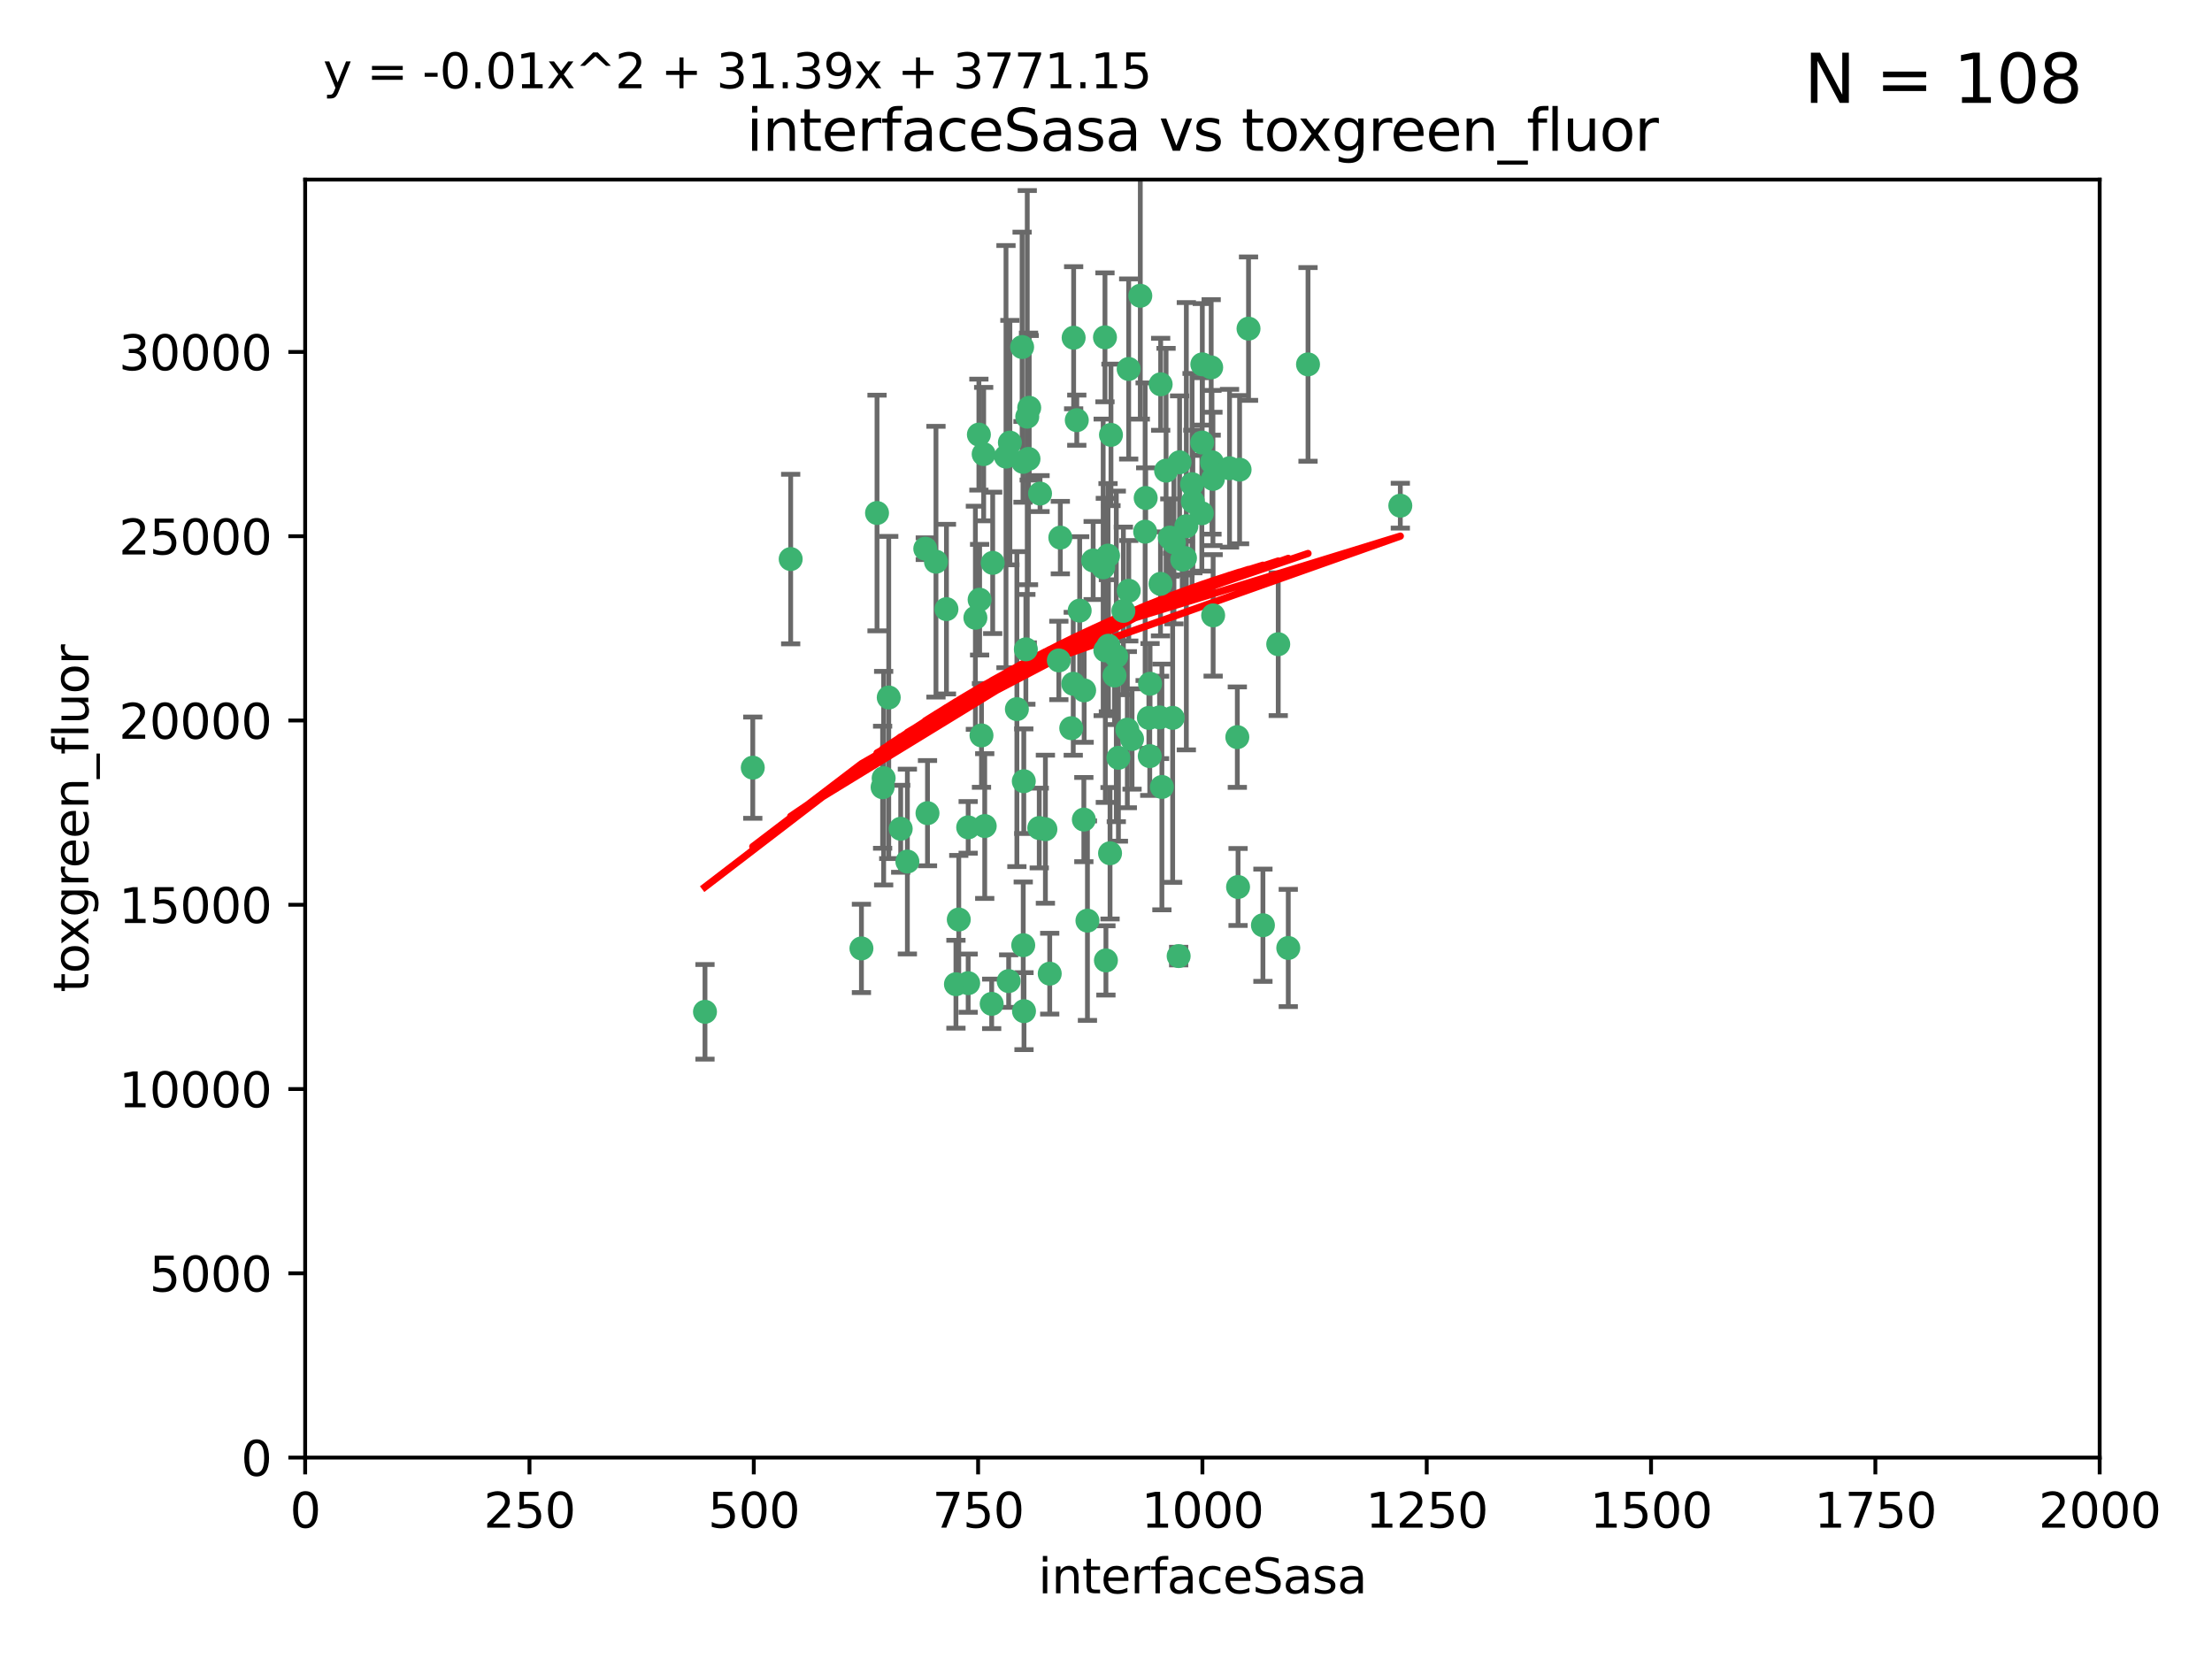 <?xml version="1.0" encoding="utf-8" standalone="no"?>
<!DOCTYPE svg PUBLIC "-//W3C//DTD SVG 1.1//EN"
  "http://www.w3.org/Graphics/SVG/1.1/DTD/svg11.dtd">
<svg xmlns:xlink="http://www.w3.org/1999/xlink" width="460.8pt" height="345.6pt" viewBox="0 0 460.8 345.6" xmlns="http://www.w3.org/2000/svg" version="1.1">
 <defs>
  <style type="text/css">*{stroke-linejoin: round; stroke-linecap: butt}</style>
 </defs>
 <g id="figure_1">
  <g id="patch_1">
   <path d="M 0 345.6 
L 460.8 345.6 
L 460.8 0 
L 0 0 
z
" style="fill: #ffffff"/>
  </g>
  <g id="axes_1">
   <g id="patch_2">
    <path d="M 63.571 303.64 
L 437.4 303.64 
L 437.4 37.411 
L 63.571 37.411 
z
" style="fill: #ffffff"/>
   </g>
   <g id="PathCollection_1">
    <defs>
     <path id="m6a7f8ee105" d="M 0 1.118 
C 0.297 1.118 0.581 1 0.791 0.791 
C 1 0.581 1.118 0.297 1.118 0 
C 1.118 -0.297 1 -0.581 0.791 -0.791 
C 0.581 -1 0.297 -1.118 0 -1.118 
C -0.297 -1.118 -0.581 -1 -0.791 -0.791 
C -1 -0.581 -1.118 -0.297 -1.118 0 
C -1.118 0.297 -1 0.581 -0.791 0.791 
C -0.581 1 -0.297 1.118 0 1.118 
z
" style="stroke: #3cb371"/>
    </defs>
    <g clip-path="url(#pfa88e7bfc2)">
     <use xlink:href="#m6a7f8ee105" x="212.925" y="72.294" style="fill: #3cb371; stroke: #3cb371"/>
     <use xlink:href="#m6a7f8ee105" x="243.693" y="111.988" style="fill: #3cb371; stroke: #3cb371"/>
     <use xlink:href="#m6a7f8ee105" x="232.546" y="136.733" style="fill: #3cb371; stroke: #3cb371"/>
     <use xlink:href="#m6a7f8ee105" x="272.484" y="75.908" style="fill: #3cb371; stroke: #3cb371"/>
     <use xlink:href="#m6a7f8ee105" x="231.435" y="90.592" style="fill: #3cb371; stroke: #3cb371"/>
     <use xlink:href="#m6a7f8ee105" x="250.437" y="92.187" style="fill: #3cb371; stroke: #3cb371"/>
     <use xlink:href="#m6a7f8ee105" x="242.914" y="98.046" style="fill: #3cb371; stroke: #3cb371"/>
     <use xlink:href="#m6a7f8ee105" x="266.28" y="134.2" style="fill: #3cb371; stroke: #3cb371"/>
     <use xlink:href="#m6a7f8ee105" x="220.886" y="111.99" style="fill: #3cb371; stroke: #3cb371"/>
     <use xlink:href="#m6a7f8ee105" x="214.404" y="84.946" style="fill: #3cb371; stroke: #3cb371"/>
     <use xlink:href="#m6a7f8ee105" x="241.787" y="80.055" style="fill: #3cb371; stroke: #3cb371"/>
     <use xlink:href="#m6a7f8ee105" x="252.721" y="128.194" style="fill: #3cb371; stroke: #3cb371"/>
     <use xlink:href="#m6a7f8ee105" x="252.312" y="76.534" style="fill: #3cb371; stroke: #3cb371"/>
     <use xlink:href="#m6a7f8ee105" x="258.229" y="97.835" style="fill: #3cb371; stroke: #3cb371"/>
     <use xlink:href="#m6a7f8ee105" x="223.66" y="70.355" style="fill: #3cb371; stroke: #3cb371"/>
     <use xlink:href="#m6a7f8ee105" x="232.987" y="157.866" style="fill: #3cb371; stroke: #3cb371"/>
     <use xlink:href="#m6a7f8ee105" x="241.557" y="149.45" style="fill: #3cb371; stroke: #3cb371"/>
     <use xlink:href="#m6a7f8ee105" x="247.136" y="109.622" style="fill: #3cb371; stroke: #3cb371"/>
     <use xlink:href="#m6a7f8ee105" x="246.284" y="116.577" style="fill: #3cb371; stroke: #3cb371"/>
     <use xlink:href="#m6a7f8ee105" x="252.676" y="99.763" style="fill: #3cb371; stroke: #3cb371"/>
     <use xlink:href="#m6a7f8ee105" x="244.553" y="112.982" style="fill: #3cb371; stroke: #3cb371"/>
     <use xlink:href="#m6a7f8ee105" x="250.368" y="106.925" style="fill: #3cb371; stroke: #3cb371"/>
     <use xlink:href="#m6a7f8ee105" x="230.187" y="70.271" style="fill: #3cb371; stroke: #3cb371"/>
     <use xlink:href="#m6a7f8ee105" x="246.854" y="116.252" style="fill: #3cb371; stroke: #3cb371"/>
     <use xlink:href="#m6a7f8ee105" x="210.378" y="92.203" style="fill: #3cb371; stroke: #3cb371"/>
     <use xlink:href="#m6a7f8ee105" x="256.134" y="97.545" style="fill: #3cb371; stroke: #3cb371"/>
     <use xlink:href="#m6a7f8ee105" x="235.142" y="123.063" style="fill: #3cb371; stroke: #3cb371"/>
     <use xlink:href="#m6a7f8ee105" x="234.02" y="127.26" style="fill: #3cb371; stroke: #3cb371"/>
     <use xlink:href="#m6a7f8ee105" x="223.161" y="151.693" style="fill: #3cb371; stroke: #3cb371"/>
     <use xlink:href="#m6a7f8ee105" x="242.046" y="163.936" style="fill: #3cb371; stroke: #3cb371"/>
     <use xlink:href="#m6a7f8ee105" x="248.491" y="104.476" style="fill: #3cb371; stroke: #3cb371"/>
     <use xlink:href="#m6a7f8ee105" x="216.495" y="172.493" style="fill: #3cb371; stroke: #3cb371"/>
     <use xlink:href="#m6a7f8ee105" x="238.555" y="110.762" style="fill: #3cb371; stroke: #3cb371"/>
     <use xlink:href="#m6a7f8ee105" x="230.261" y="135.482" style="fill: #3cb371; stroke: #3cb371"/>
     <use xlink:href="#m6a7f8ee105" x="225.848" y="143.815" style="fill: #3cb371; stroke: #3cb371"/>
     <use xlink:href="#m6a7f8ee105" x="238.669" y="103.738" style="fill: #3cb371; stroke: #3cb371"/>
     <use xlink:href="#m6a7f8ee105" x="227.725" y="116.762" style="fill: #3cb371; stroke: #3cb371"/>
     <use xlink:href="#m6a7f8ee105" x="235.125" y="76.865" style="fill: #3cb371; stroke: #3cb371"/>
     <use xlink:href="#m6a7f8ee105" x="241.753" y="121.631" style="fill: #3cb371; stroke: #3cb371"/>
     <use xlink:href="#m6a7f8ee105" x="237.546" y="61.614" style="fill: #3cb371; stroke: #3cb371"/>
     <use xlink:href="#m6a7f8ee105" x="245.731" y="96.299" style="fill: #3cb371; stroke: #3cb371"/>
     <use xlink:href="#m6a7f8ee105" x="257.757" y="153.559" style="fill: #3cb371; stroke: #3cb371"/>
     <use xlink:href="#m6a7f8ee105" x="216.658" y="102.821" style="fill: #3cb371; stroke: #3cb371"/>
     <use xlink:href="#m6a7f8ee105" x="204.916" y="94.6" style="fill: #3cb371; stroke: #3cb371"/>
     <use xlink:href="#m6a7f8ee105" x="213.275" y="162.741" style="fill: #3cb371; stroke: #3cb371"/>
     <use xlink:href="#m6a7f8ee105" x="214.256" y="95.593" style="fill: #3cb371; stroke: #3cb371"/>
     <use xlink:href="#m6a7f8ee105" x="206.796" y="117.254" style="fill: #3cb371; stroke: #3cb371"/>
     <use xlink:href="#m6a7f8ee105" x="206.585" y="209.121" style="fill: #3cb371; stroke: #3cb371"/>
     <use xlink:href="#m6a7f8ee105" x="291.711" y="105.344" style="fill: #3cb371; stroke: #3cb371"/>
     <use xlink:href="#m6a7f8ee105" x="224.916" y="127.204" style="fill: #3cb371; stroke: #3cb371"/>
     <use xlink:href="#m6a7f8ee105" x="260.091" y="68.463" style="fill: #3cb371; stroke: #3cb371"/>
     <use xlink:href="#m6a7f8ee105" x="250.465" y="75.9" style="fill: #3cb371; stroke: #3cb371"/>
     <use xlink:href="#m6a7f8ee105" x="204.462" y="153.201" style="fill: #3cb371; stroke: #3cb371"/>
     <use xlink:href="#m6a7f8ee105" x="218.677" y="202.831" style="fill: #3cb371; stroke: #3cb371"/>
     <use xlink:href="#m6a7f8ee105" x="201.688" y="204.811" style="fill: #3cb371; stroke: #3cb371"/>
     <use xlink:href="#m6a7f8ee105" x="213.159" y="196.901" style="fill: #3cb371; stroke: #3cb371"/>
     <use xlink:href="#m6a7f8ee105" x="217.777" y="172.74" style="fill: #3cb371; stroke: #3cb371"/>
     <use xlink:href="#m6a7f8ee105" x="194.981" y="117.014" style="fill: #3cb371; stroke: #3cb371"/>
     <use xlink:href="#m6a7f8ee105" x="220.577" y="137.58" style="fill: #3cb371; stroke: #3cb371"/>
     <use xlink:href="#m6a7f8ee105" x="223.577" y="142.442" style="fill: #3cb371; stroke: #3cb371"/>
     <use xlink:href="#m6a7f8ee105" x="210.123" y="204.382" style="fill: #3cb371; stroke: #3cb371"/>
     <use xlink:href="#m6a7f8ee105" x="192.753" y="114.302" style="fill: #3cb371; stroke: #3cb371"/>
     <use xlink:href="#m6a7f8ee105" x="203.92" y="90.534" style="fill: #3cb371; stroke: #3cb371"/>
     <use xlink:href="#m6a7f8ee105" x="230.822" y="115.749" style="fill: #3cb371; stroke: #3cb371"/>
     <use xlink:href="#m6a7f8ee105" x="239.332" y="149.553" style="fill: #3cb371; stroke: #3cb371"/>
     <use xlink:href="#m6a7f8ee105" x="204.073" y="124.926" style="fill: #3cb371; stroke: #3cb371"/>
     <use xlink:href="#m6a7f8ee105" x="248.329" y="100.862" style="fill: #3cb371; stroke: #3cb371"/>
     <use xlink:href="#m6a7f8ee105" x="182.701" y="106.867" style="fill: #3cb371; stroke: #3cb371"/>
     <use xlink:href="#m6a7f8ee105" x="229.813" y="118.19" style="fill: #3cb371; stroke: #3cb371"/>
     <use xlink:href="#m6a7f8ee105" x="239.579" y="142.44" style="fill: #3cb371; stroke: #3cb371"/>
     <use xlink:href="#m6a7f8ee105" x="230.901" y="134.514" style="fill: #3cb371; stroke: #3cb371"/>
     <use xlink:href="#m6a7f8ee105" x="213.706" y="135.269" style="fill: #3cb371; stroke: #3cb371"/>
     <use xlink:href="#m6a7f8ee105" x="213.998" y="86.8" style="fill: #3cb371; stroke: #3cb371"/>
     <use xlink:href="#m6a7f8ee105" x="226.534" y="191.788" style="fill: #3cb371; stroke: #3cb371"/>
     <use xlink:href="#m6a7f8ee105" x="263.091" y="192.743" style="fill: #3cb371; stroke: #3cb371"/>
     <use xlink:href="#m6a7f8ee105" x="252.476" y="96.298" style="fill: #3cb371; stroke: #3cb371"/>
     <use xlink:href="#m6a7f8ee105" x="203.191" y="128.689" style="fill: #3cb371; stroke: #3cb371"/>
     <use xlink:href="#m6a7f8ee105" x="211.835" y="147.723" style="fill: #3cb371; stroke: #3cb371"/>
     <use xlink:href="#m6a7f8ee105" x="183.864" y="163.993" style="fill: #3cb371; stroke: #3cb371"/>
     <use xlink:href="#m6a7f8ee105" x="245.536" y="199.17" style="fill: #3cb371; stroke: #3cb371"/>
     <use xlink:href="#m6a7f8ee105" x="209.568" y="95.121" style="fill: #3cb371; stroke: #3cb371"/>
     <use xlink:href="#m6a7f8ee105" x="213.11" y="96.211" style="fill: #3cb371; stroke: #3cb371"/>
     <use xlink:href="#m6a7f8ee105" x="244.288" y="149.542" style="fill: #3cb371; stroke: #3cb371"/>
     <use xlink:href="#m6a7f8ee105" x="189.023" y="179.478" style="fill: #3cb371; stroke: #3cb371"/>
     <use xlink:href="#m6a7f8ee105" x="213.318" y="210.642" style="fill: #3cb371; stroke: #3cb371"/>
     <use xlink:href="#m6a7f8ee105" x="193.215" y="169.397" style="fill: #3cb371; stroke: #3cb371"/>
     <use xlink:href="#m6a7f8ee105" x="199.14" y="205.029" style="fill: #3cb371; stroke: #3cb371"/>
     <use xlink:href="#m6a7f8ee105" x="235.826" y="153.944" style="fill: #3cb371; stroke: #3cb371"/>
     <use xlink:href="#m6a7f8ee105" x="230.385" y="200.074" style="fill: #3cb371; stroke: #3cb371"/>
     <use xlink:href="#m6a7f8ee105" x="268.37" y="197.478" style="fill: #3cb371; stroke: #3cb371"/>
     <use xlink:href="#m6a7f8ee105" x="224.314" y="87.531" style="fill: #3cb371; stroke: #3cb371"/>
     <use xlink:href="#m6a7f8ee105" x="257.91" y="184.777" style="fill: #3cb371; stroke: #3cb371"/>
     <use xlink:href="#m6a7f8ee105" x="239.516" y="157.513" style="fill: #3cb371; stroke: #3cb371"/>
     <use xlink:href="#m6a7f8ee105" x="231.243" y="177.75" style="fill: #3cb371; stroke: #3cb371"/>
     <use xlink:href="#m6a7f8ee105" x="164.714" y="116.464" style="fill: #3cb371; stroke: #3cb371"/>
     <use xlink:href="#m6a7f8ee105" x="205.136" y="172.082" style="fill: #3cb371; stroke: #3cb371"/>
     <use xlink:href="#m6a7f8ee105" x="201.69" y="172.356" style="fill: #3cb371; stroke: #3cb371"/>
     <use xlink:href="#m6a7f8ee105" x="199.731" y="191.554" style="fill: #3cb371; stroke: #3cb371"/>
     <use xlink:href="#m6a7f8ee105" x="234.846" y="152.004" style="fill: #3cb371; stroke: #3cb371"/>
     <use xlink:href="#m6a7f8ee105" x="197.163" y="126.892" style="fill: #3cb371; stroke: #3cb371"/>
     <use xlink:href="#m6a7f8ee105" x="185.142" y="145.3" style="fill: #3cb371; stroke: #3cb371"/>
     <use xlink:href="#m6a7f8ee105" x="225.785" y="170.733" style="fill: #3cb371; stroke: #3cb371"/>
     <use xlink:href="#m6a7f8ee105" x="184.082" y="162.105" style="fill: #3cb371; stroke: #3cb371"/>
     <use xlink:href="#m6a7f8ee105" x="232.174" y="140.722" style="fill: #3cb371; stroke: #3cb371"/>
     <use xlink:href="#m6a7f8ee105" x="179.453" y="197.571" style="fill: #3cb371; stroke: #3cb371"/>
     <use xlink:href="#m6a7f8ee105" x="156.817" y="159.917" style="fill: #3cb371; stroke: #3cb371"/>
     <use xlink:href="#m6a7f8ee105" x="187.632" y="172.649" style="fill: #3cb371; stroke: #3cb371"/>
     <use xlink:href="#m6a7f8ee105" x="146.862" y="210.779" style="fill: #3cb371; stroke: #3cb371"/>
    </g>
   </g>
   <g id="matplotlib.axis_1">
    <g id="xtick_1">
     <g id="line2d_1">
      <defs>
       <path id="m74421d7579" d="M 0 0 
L 0 3.5 
" style="stroke: #000000; stroke-width: 0.8"/>
      </defs>
      <g>
       <use xlink:href="#m74421d7579" x="63.571" y="303.64" style="stroke: #000000; stroke-width: 0.8"/>
      </g>
     </g>
     <g id="text_1">
      <!-- 0 -->
      <g transform="translate(60.39 318.238)scale(0.1 -0.1)">
       <defs>
        <path id="DejaVuSans-30" d="M 2034 4250 
Q 1547 4250 1301 3770 
Q 1056 3291 1056 2328 
Q 1056 1369 1301 889 
Q 1547 409 2034 409 
Q 2525 409 2770 889 
Q 3016 1369 3016 2328 
Q 3016 3291 2770 3770 
Q 2525 4250 2034 4250 
z
M 2034 4750 
Q 2819 4750 3233 4129 
Q 3647 3509 3647 2328 
Q 3647 1150 3233 529 
Q 2819 -91 2034 -91 
Q 1250 -91 836 529 
Q 422 1150 422 2328 
Q 422 3509 836 4129 
Q 1250 4750 2034 4750 
z
" transform="scale(0.016)"/>
       </defs>
       <use xlink:href="#DejaVuSans-30"/>
      </g>
     </g>
    </g>
    <g id="xtick_2">
     <g id="line2d_2">
      <g>
       <use xlink:href="#m74421d7579" x="110.3" y="303.64" style="stroke: #000000; stroke-width: 0.8"/>
      </g>
     </g>
     <g id="text_2">
      <!-- 250 -->
      <g transform="translate(100.756 318.238)scale(0.1 -0.1)">
       <defs>
        <path id="DejaVuSans-32" d="M 1228 531 
L 3431 531 
L 3431 0 
L 469 0 
L 469 531 
Q 828 903 1448 1529 
Q 2069 2156 2228 2338 
Q 2531 2678 2651 2914 
Q 2772 3150 2772 3378 
Q 2772 3750 2511 3984 
Q 2250 4219 1831 4219 
Q 1534 4219 1204 4116 
Q 875 4013 500 3803 
L 500 4441 
Q 881 4594 1212 4672 
Q 1544 4750 1819 4750 
Q 2544 4750 2975 4387 
Q 3406 4025 3406 3419 
Q 3406 3131 3298 2873 
Q 3191 2616 2906 2266 
Q 2828 2175 2409 1742 
Q 1991 1309 1228 531 
z
" transform="scale(0.016)"/>
        <path id="DejaVuSans-35" d="M 691 4666 
L 3169 4666 
L 3169 4134 
L 1269 4134 
L 1269 2991 
Q 1406 3038 1543 3061 
Q 1681 3084 1819 3084 
Q 2600 3084 3056 2656 
Q 3513 2228 3513 1497 
Q 3513 744 3044 326 
Q 2575 -91 1722 -91 
Q 1428 -91 1123 -41 
Q 819 9 494 109 
L 494 744 
Q 775 591 1075 516 
Q 1375 441 1709 441 
Q 2250 441 2565 725 
Q 2881 1009 2881 1497 
Q 2881 1984 2565 2268 
Q 2250 2553 1709 2553 
Q 1456 2553 1204 2497 
Q 953 2441 691 2322 
L 691 4666 
z
" transform="scale(0.016)"/>
       </defs>
       <use xlink:href="#DejaVuSans-32"/>
       <use xlink:href="#DejaVuSans-35" x="63.623"/>
       <use xlink:href="#DejaVuSans-30" x="127.246"/>
      </g>
     </g>
    </g>
    <g id="xtick_3">
     <g id="line2d_3">
      <g>
       <use xlink:href="#m74421d7579" x="157.028" y="303.64" style="stroke: #000000; stroke-width: 0.8"/>
      </g>
     </g>
     <g id="text_3">
      <!-- 500 -->
      <g transform="translate(147.485 318.238)scale(0.1 -0.1)">
       <use xlink:href="#DejaVuSans-35"/>
       <use xlink:href="#DejaVuSans-30" x="63.623"/>
       <use xlink:href="#DejaVuSans-30" x="127.246"/>
      </g>
     </g>
    </g>
    <g id="xtick_4">
     <g id="line2d_4">
      <g>
       <use xlink:href="#m74421d7579" x="203.757" y="303.64" style="stroke: #000000; stroke-width: 0.8"/>
      </g>
     </g>
     <g id="text_4">
      <!-- 750 -->
      <g transform="translate(194.213 318.238)scale(0.1 -0.1)">
       <defs>
        <path id="DejaVuSans-37" d="M 525 4666 
L 3525 4666 
L 3525 4397 
L 1831 0 
L 1172 0 
L 2766 4134 
L 525 4134 
L 525 4666 
z
" transform="scale(0.016)"/>
       </defs>
       <use xlink:href="#DejaVuSans-37"/>
       <use xlink:href="#DejaVuSans-35" x="63.623"/>
       <use xlink:href="#DejaVuSans-30" x="127.246"/>
      </g>
     </g>
    </g>
    <g id="xtick_5">
     <g id="line2d_5">
      <g>
       <use xlink:href="#m74421d7579" x="250.486" y="303.64" style="stroke: #000000; stroke-width: 0.8"/>
      </g>
     </g>
     <g id="text_5">
      <!-- 1000 -->
      <g transform="translate(237.761 318.238)scale(0.1 -0.1)">
       <defs>
        <path id="DejaVuSans-31" d="M 794 531 
L 1825 531 
L 1825 4091 
L 703 3866 
L 703 4441 
L 1819 4666 
L 2450 4666 
L 2450 531 
L 3481 531 
L 3481 0 
L 794 0 
L 794 531 
z
" transform="scale(0.016)"/>
       </defs>
       <use xlink:href="#DejaVuSans-31"/>
       <use xlink:href="#DejaVuSans-30" x="63.623"/>
       <use xlink:href="#DejaVuSans-30" x="127.246"/>
       <use xlink:href="#DejaVuSans-30" x="190.869"/>
      </g>
     </g>
    </g>
    <g id="xtick_6">
     <g id="line2d_6">
      <g>
       <use xlink:href="#m74421d7579" x="297.214" y="303.64" style="stroke: #000000; stroke-width: 0.8"/>
      </g>
     </g>
     <g id="text_6">
      <!-- 1250 -->
      <g transform="translate(284.489 318.238)scale(0.1 -0.1)">
       <use xlink:href="#DejaVuSans-31"/>
       <use xlink:href="#DejaVuSans-32" x="63.623"/>
       <use xlink:href="#DejaVuSans-35" x="127.246"/>
       <use xlink:href="#DejaVuSans-30" x="190.869"/>
      </g>
     </g>
    </g>
    <g id="xtick_7">
     <g id="line2d_7">
      <g>
       <use xlink:href="#m74421d7579" x="343.943" y="303.64" style="stroke: #000000; stroke-width: 0.8"/>
      </g>
     </g>
     <g id="text_7">
      <!-- 1500 -->
      <g transform="translate(331.218 318.238)scale(0.1 -0.1)">
       <use xlink:href="#DejaVuSans-31"/>
       <use xlink:href="#DejaVuSans-35" x="63.623"/>
       <use xlink:href="#DejaVuSans-30" x="127.246"/>
       <use xlink:href="#DejaVuSans-30" x="190.869"/>
      </g>
     </g>
    </g>
    <g id="xtick_8">
     <g id="line2d_8">
      <g>
       <use xlink:href="#m74421d7579" x="390.671" y="303.64" style="stroke: #000000; stroke-width: 0.8"/>
      </g>
     </g>
     <g id="text_8">
      <!-- 1750 -->
      <g transform="translate(377.946 318.238)scale(0.1 -0.1)">
       <use xlink:href="#DejaVuSans-31"/>
       <use xlink:href="#DejaVuSans-37" x="63.623"/>
       <use xlink:href="#DejaVuSans-35" x="127.246"/>
       <use xlink:href="#DejaVuSans-30" x="190.869"/>
      </g>
     </g>
    </g>
    <g id="xtick_9">
     <g id="line2d_9">
      <g>
       <use xlink:href="#m74421d7579" x="437.4" y="303.64" style="stroke: #000000; stroke-width: 0.8"/>
      </g>
     </g>
     <g id="text_9">
      <!-- 2000 -->
      <g transform="translate(424.675 318.238)scale(0.1 -0.1)">
       <use xlink:href="#DejaVuSans-32"/>
       <use xlink:href="#DejaVuSans-30" x="63.623"/>
       <use xlink:href="#DejaVuSans-30" x="127.246"/>
       <use xlink:href="#DejaVuSans-30" x="190.869"/>
      </g>
     </g>
    </g>
    <g id="text_10">
     <!-- interfaceSasa -->
     <g transform="translate(216.279 331.917)scale(0.1 -0.1)">
      <defs>
       <path id="DejaVuSans-69" d="M 603 3500 
L 1178 3500 
L 1178 0 
L 603 0 
L 603 3500 
z
M 603 4863 
L 1178 4863 
L 1178 4134 
L 603 4134 
L 603 4863 
z
" transform="scale(0.016)"/>
       <path id="DejaVuSans-6e" d="M 3513 2113 
L 3513 0 
L 2938 0 
L 2938 2094 
Q 2938 2591 2744 2837 
Q 2550 3084 2163 3084 
Q 1697 3084 1428 2787 
Q 1159 2491 1159 1978 
L 1159 0 
L 581 0 
L 581 3500 
L 1159 3500 
L 1159 2956 
Q 1366 3272 1645 3428 
Q 1925 3584 2291 3584 
Q 2894 3584 3203 3211 
Q 3513 2838 3513 2113 
z
" transform="scale(0.016)"/>
       <path id="DejaVuSans-74" d="M 1172 4494 
L 1172 3500 
L 2356 3500 
L 2356 3053 
L 1172 3053 
L 1172 1153 
Q 1172 725 1289 603 
Q 1406 481 1766 481 
L 2356 481 
L 2356 0 
L 1766 0 
Q 1100 0 847 248 
Q 594 497 594 1153 
L 594 3053 
L 172 3053 
L 172 3500 
L 594 3500 
L 594 4494 
L 1172 4494 
z
" transform="scale(0.016)"/>
       <path id="DejaVuSans-65" d="M 3597 1894 
L 3597 1613 
L 953 1613 
Q 991 1019 1311 708 
Q 1631 397 2203 397 
Q 2534 397 2845 478 
Q 3156 559 3463 722 
L 3463 178 
Q 3153 47 2828 -22 
Q 2503 -91 2169 -91 
Q 1331 -91 842 396 
Q 353 884 353 1716 
Q 353 2575 817 3079 
Q 1281 3584 2069 3584 
Q 2775 3584 3186 3129 
Q 3597 2675 3597 1894 
z
M 3022 2063 
Q 3016 2534 2758 2815 
Q 2500 3097 2075 3097 
Q 1594 3097 1305 2825 
Q 1016 2553 972 2059 
L 3022 2063 
z
" transform="scale(0.016)"/>
       <path id="DejaVuSans-72" d="M 2631 2963 
Q 2534 3019 2420 3045 
Q 2306 3072 2169 3072 
Q 1681 3072 1420 2755 
Q 1159 2438 1159 1844 
L 1159 0 
L 581 0 
L 581 3500 
L 1159 3500 
L 1159 2956 
Q 1341 3275 1631 3429 
Q 1922 3584 2338 3584 
Q 2397 3584 2469 3576 
Q 2541 3569 2628 3553 
L 2631 2963 
z
" transform="scale(0.016)"/>
       <path id="DejaVuSans-66" d="M 2375 4863 
L 2375 4384 
L 1825 4384 
Q 1516 4384 1395 4259 
Q 1275 4134 1275 3809 
L 1275 3500 
L 2222 3500 
L 2222 3053 
L 1275 3053 
L 1275 0 
L 697 0 
L 697 3053 
L 147 3053 
L 147 3500 
L 697 3500 
L 697 3744 
Q 697 4328 969 4595 
Q 1241 4863 1831 4863 
L 2375 4863 
z
" transform="scale(0.016)"/>
       <path id="DejaVuSans-61" d="M 2194 1759 
Q 1497 1759 1228 1600 
Q 959 1441 959 1056 
Q 959 750 1161 570 
Q 1363 391 1709 391 
Q 2188 391 2477 730 
Q 2766 1069 2766 1631 
L 2766 1759 
L 2194 1759 
z
M 3341 1997 
L 3341 0 
L 2766 0 
L 2766 531 
Q 2569 213 2275 61 
Q 1981 -91 1556 -91 
Q 1019 -91 701 211 
Q 384 513 384 1019 
Q 384 1609 779 1909 
Q 1175 2209 1959 2209 
L 2766 2209 
L 2766 2266 
Q 2766 2663 2505 2880 
Q 2244 3097 1772 3097 
Q 1472 3097 1187 3025 
Q 903 2953 641 2809 
L 641 3341 
Q 956 3463 1253 3523 
Q 1550 3584 1831 3584 
Q 2591 3584 2966 3190 
Q 3341 2797 3341 1997 
z
" transform="scale(0.016)"/>
       <path id="DejaVuSans-63" d="M 3122 3366 
L 3122 2828 
Q 2878 2963 2633 3030 
Q 2388 3097 2138 3097 
Q 1578 3097 1268 2742 
Q 959 2388 959 1747 
Q 959 1106 1268 751 
Q 1578 397 2138 397 
Q 2388 397 2633 464 
Q 2878 531 3122 666 
L 3122 134 
Q 2881 22 2623 -34 
Q 2366 -91 2075 -91 
Q 1284 -91 818 406 
Q 353 903 353 1747 
Q 353 2603 823 3093 
Q 1294 3584 2113 3584 
Q 2378 3584 2631 3529 
Q 2884 3475 3122 3366 
z
" transform="scale(0.016)"/>
       <path id="DejaVuSans-53" d="M 3425 4513 
L 3425 3897 
Q 3066 4069 2747 4153 
Q 2428 4238 2131 4238 
Q 1616 4238 1336 4038 
Q 1056 3838 1056 3469 
Q 1056 3159 1242 3001 
Q 1428 2844 1947 2747 
L 2328 2669 
Q 3034 2534 3370 2195 
Q 3706 1856 3706 1288 
Q 3706 609 3251 259 
Q 2797 -91 1919 -91 
Q 1588 -91 1214 -16 
Q 841 59 441 206 
L 441 856 
Q 825 641 1194 531 
Q 1563 422 1919 422 
Q 2459 422 2753 634 
Q 3047 847 3047 1241 
Q 3047 1584 2836 1778 
Q 2625 1972 2144 2069 
L 1759 2144 
Q 1053 2284 737 2584 
Q 422 2884 422 3419 
Q 422 4038 858 4394 
Q 1294 4750 2059 4750 
Q 2388 4750 2728 4690 
Q 3069 4631 3425 4513 
z
" transform="scale(0.016)"/>
       <path id="DejaVuSans-73" d="M 2834 3397 
L 2834 2853 
Q 2591 2978 2328 3040 
Q 2066 3103 1784 3103 
Q 1356 3103 1142 2972 
Q 928 2841 928 2578 
Q 928 2378 1081 2264 
Q 1234 2150 1697 2047 
L 1894 2003 
Q 2506 1872 2764 1633 
Q 3022 1394 3022 966 
Q 3022 478 2636 193 
Q 2250 -91 1575 -91 
Q 1294 -91 989 -36 
Q 684 19 347 128 
L 347 722 
Q 666 556 975 473 
Q 1284 391 1588 391 
Q 1994 391 2212 530 
Q 2431 669 2431 922 
Q 2431 1156 2273 1281 
Q 2116 1406 1581 1522 
L 1381 1569 
Q 847 1681 609 1914 
Q 372 2147 372 2553 
Q 372 3047 722 3315 
Q 1072 3584 1716 3584 
Q 2034 3584 2315 3537 
Q 2597 3491 2834 3397 
z
" transform="scale(0.016)"/>
      </defs>
      <use xlink:href="#DejaVuSans-69"/>
      <use xlink:href="#DejaVuSans-6e" x="27.783"/>
      <use xlink:href="#DejaVuSans-74" x="91.162"/>
      <use xlink:href="#DejaVuSans-65" x="130.371"/>
      <use xlink:href="#DejaVuSans-72" x="191.895"/>
      <use xlink:href="#DejaVuSans-66" x="233.008"/>
      <use xlink:href="#DejaVuSans-61" x="268.213"/>
      <use xlink:href="#DejaVuSans-63" x="329.492"/>
      <use xlink:href="#DejaVuSans-65" x="384.473"/>
      <use xlink:href="#DejaVuSans-53" x="445.996"/>
      <use xlink:href="#DejaVuSans-61" x="509.473"/>
      <use xlink:href="#DejaVuSans-73" x="570.752"/>
      <use xlink:href="#DejaVuSans-61" x="622.852"/>
     </g>
    </g>
   </g>
   <g id="matplotlib.axis_2">
    <g id="ytick_1">
     <g id="line2d_10">
      <defs>
       <path id="m625fada3be" d="M 0 0 
L -3.5 0 
" style="stroke: #000000; stroke-width: 0.8"/>
      </defs>
      <g>
       <use xlink:href="#m625fada3be" x="63.571" y="303.64" style="stroke: #000000; stroke-width: 0.8"/>
      </g>
     </g>
     <g id="text_11">
      <!-- 0 -->
      <g transform="translate(50.209 307.439)scale(0.1 -0.1)">
       <use xlink:href="#DejaVuSans-30"/>
      </g>
     </g>
    </g>
    <g id="ytick_2">
     <g id="line2d_11">
      <g>
       <use xlink:href="#m625fada3be" x="63.571" y="265.253" style="stroke: #000000; stroke-width: 0.8"/>
      </g>
     </g>
     <g id="text_12">
      <!-- 5000 -->
      <g transform="translate(31.121 269.052)scale(0.1 -0.1)">
       <use xlink:href="#DejaVuSans-35"/>
       <use xlink:href="#DejaVuSans-30" x="63.623"/>
       <use xlink:href="#DejaVuSans-30" x="127.246"/>
       <use xlink:href="#DejaVuSans-30" x="190.869"/>
      </g>
     </g>
    </g>
    <g id="ytick_3">
     <g id="line2d_12">
      <g>
       <use xlink:href="#m625fada3be" x="63.571" y="226.866" style="stroke: #000000; stroke-width: 0.8"/>
      </g>
     </g>
     <g id="text_13">
      <!-- 10000 -->
      <g transform="translate(24.759 230.665)scale(0.1 -0.1)">
       <use xlink:href="#DejaVuSans-31"/>
       <use xlink:href="#DejaVuSans-30" x="63.623"/>
       <use xlink:href="#DejaVuSans-30" x="127.246"/>
       <use xlink:href="#DejaVuSans-30" x="190.869"/>
       <use xlink:href="#DejaVuSans-30" x="254.492"/>
      </g>
     </g>
    </g>
    <g id="ytick_4">
     <g id="line2d_13">
      <g>
       <use xlink:href="#m625fada3be" x="63.571" y="188.479" style="stroke: #000000; stroke-width: 0.8"/>
      </g>
     </g>
     <g id="text_14">
      <!-- 15000 -->
      <g transform="translate(24.759 192.278)scale(0.1 -0.1)">
       <use xlink:href="#DejaVuSans-31"/>
       <use xlink:href="#DejaVuSans-35" x="63.623"/>
       <use xlink:href="#DejaVuSans-30" x="127.246"/>
       <use xlink:href="#DejaVuSans-30" x="190.869"/>
       <use xlink:href="#DejaVuSans-30" x="254.492"/>
      </g>
     </g>
    </g>
    <g id="ytick_5">
     <g id="line2d_14">
      <g>
       <use xlink:href="#m625fada3be" x="63.571" y="150.092" style="stroke: #000000; stroke-width: 0.8"/>
      </g>
     </g>
     <g id="text_15">
      <!-- 20000 -->
      <g transform="translate(24.759 153.891)scale(0.1 -0.1)">
       <use xlink:href="#DejaVuSans-32"/>
       <use xlink:href="#DejaVuSans-30" x="63.623"/>
       <use xlink:href="#DejaVuSans-30" x="127.246"/>
       <use xlink:href="#DejaVuSans-30" x="190.869"/>
       <use xlink:href="#DejaVuSans-30" x="254.492"/>
      </g>
     </g>
    </g>
    <g id="ytick_6">
     <g id="line2d_15">
      <g>
       <use xlink:href="#m625fada3be" x="63.571" y="111.705" style="stroke: #000000; stroke-width: 0.8"/>
      </g>
     </g>
     <g id="text_16">
      <!-- 25000 -->
      <g transform="translate(24.759 115.504)scale(0.1 -0.1)">
       <use xlink:href="#DejaVuSans-32"/>
       <use xlink:href="#DejaVuSans-35" x="63.623"/>
       <use xlink:href="#DejaVuSans-30" x="127.246"/>
       <use xlink:href="#DejaVuSans-30" x="190.869"/>
       <use xlink:href="#DejaVuSans-30" x="254.492"/>
      </g>
     </g>
    </g>
    <g id="ytick_7">
     <g id="line2d_16">
      <g>
       <use xlink:href="#m625fada3be" x="63.571" y="73.317" style="stroke: #000000; stroke-width: 0.8"/>
      </g>
     </g>
     <g id="text_17">
      <!-- 30000 -->
      <g transform="translate(24.759 77.117)scale(0.1 -0.1)">
       <defs>
        <path id="DejaVuSans-33" d="M 2597 2516 
Q 3050 2419 3304 2112 
Q 3559 1806 3559 1356 
Q 3559 666 3084 287 
Q 2609 -91 1734 -91 
Q 1441 -91 1130 -33 
Q 819 25 488 141 
L 488 750 
Q 750 597 1062 519 
Q 1375 441 1716 441 
Q 2309 441 2620 675 
Q 2931 909 2931 1356 
Q 2931 1769 2642 2001 
Q 2353 2234 1838 2234 
L 1294 2234 
L 1294 2753 
L 1863 2753 
Q 2328 2753 2575 2939 
Q 2822 3125 2822 3475 
Q 2822 3834 2567 4026 
Q 2313 4219 1838 4219 
Q 1578 4219 1281 4162 
Q 984 4106 628 3988 
L 628 4550 
Q 988 4650 1302 4700 
Q 1616 4750 1894 4750 
Q 2613 4750 3031 4423 
Q 3450 4097 3450 3541 
Q 3450 3153 3228 2886 
Q 3006 2619 2597 2516 
z
" transform="scale(0.016)"/>
       </defs>
       <use xlink:href="#DejaVuSans-33"/>
       <use xlink:href="#DejaVuSans-30" x="63.623"/>
       <use xlink:href="#DejaVuSans-30" x="127.246"/>
       <use xlink:href="#DejaVuSans-30" x="190.869"/>
       <use xlink:href="#DejaVuSans-30" x="254.492"/>
      </g>
     </g>
    </g>
    <g id="text_18">
     <!-- toxgreen_fluor -->
     <g transform="translate(18.401 206.72)rotate(-90)scale(0.1 -0.1)">
      <defs>
       <path id="DejaVuSans-6f" d="M 1959 3097 
Q 1497 3097 1228 2736 
Q 959 2375 959 1747 
Q 959 1119 1226 758 
Q 1494 397 1959 397 
Q 2419 397 2687 759 
Q 2956 1122 2956 1747 
Q 2956 2369 2687 2733 
Q 2419 3097 1959 3097 
z
M 1959 3584 
Q 2709 3584 3137 3096 
Q 3566 2609 3566 1747 
Q 3566 888 3137 398 
Q 2709 -91 1959 -91 
Q 1206 -91 779 398 
Q 353 888 353 1747 
Q 353 2609 779 3096 
Q 1206 3584 1959 3584 
z
" transform="scale(0.016)"/>
       <path id="DejaVuSans-78" d="M 3513 3500 
L 2247 1797 
L 3578 0 
L 2900 0 
L 1881 1375 
L 863 0 
L 184 0 
L 1544 1831 
L 300 3500 
L 978 3500 
L 1906 2253 
L 2834 3500 
L 3513 3500 
z
" transform="scale(0.016)"/>
       <path id="DejaVuSans-67" d="M 2906 1791 
Q 2906 2416 2648 2759 
Q 2391 3103 1925 3103 
Q 1463 3103 1205 2759 
Q 947 2416 947 1791 
Q 947 1169 1205 825 
Q 1463 481 1925 481 
Q 2391 481 2648 825 
Q 2906 1169 2906 1791 
z
M 3481 434 
Q 3481 -459 3084 -895 
Q 2688 -1331 1869 -1331 
Q 1566 -1331 1297 -1286 
Q 1028 -1241 775 -1147 
L 775 -588 
Q 1028 -725 1275 -790 
Q 1522 -856 1778 -856 
Q 2344 -856 2625 -561 
Q 2906 -266 2906 331 
L 2906 616 
Q 2728 306 2450 153 
Q 2172 0 1784 0 
Q 1141 0 747 490 
Q 353 981 353 1791 
Q 353 2603 747 3093 
Q 1141 3584 1784 3584 
Q 2172 3584 2450 3431 
Q 2728 3278 2906 2969 
L 2906 3500 
L 3481 3500 
L 3481 434 
z
" transform="scale(0.016)"/>
       <path id="DejaVuSans-5f" d="M 3263 -1063 
L 3263 -1509 
L -63 -1509 
L -63 -1063 
L 3263 -1063 
z
" transform="scale(0.016)"/>
       <path id="DejaVuSans-6c" d="M 603 4863 
L 1178 4863 
L 1178 0 
L 603 0 
L 603 4863 
z
" transform="scale(0.016)"/>
       <path id="DejaVuSans-75" d="M 544 1381 
L 544 3500 
L 1119 3500 
L 1119 1403 
Q 1119 906 1312 657 
Q 1506 409 1894 409 
Q 2359 409 2629 706 
Q 2900 1003 2900 1516 
L 2900 3500 
L 3475 3500 
L 3475 0 
L 2900 0 
L 2900 538 
Q 2691 219 2414 64 
Q 2138 -91 1772 -91 
Q 1169 -91 856 284 
Q 544 659 544 1381 
z
M 1991 3584 
L 1991 3584 
z
" transform="scale(0.016)"/>
      </defs>
      <use xlink:href="#DejaVuSans-74"/>
      <use xlink:href="#DejaVuSans-6f" x="39.209"/>
      <use xlink:href="#DejaVuSans-78" x="97.266"/>
      <use xlink:href="#DejaVuSans-67" x="156.445"/>
      <use xlink:href="#DejaVuSans-72" x="219.922"/>
      <use xlink:href="#DejaVuSans-65" x="258.785"/>
      <use xlink:href="#DejaVuSans-65" x="320.309"/>
      <use xlink:href="#DejaVuSans-6e" x="381.832"/>
      <use xlink:href="#DejaVuSans-5f" x="445.211"/>
      <use xlink:href="#DejaVuSans-66" x="495.211"/>
      <use xlink:href="#DejaVuSans-6c" x="530.416"/>
      <use xlink:href="#DejaVuSans-75" x="558.199"/>
      <use xlink:href="#DejaVuSans-6f" x="621.578"/>
      <use xlink:href="#DejaVuSans-72" x="682.76"/>
     </g>
    </g>
   </g>
   <g id="LineCollection_1">
    <path d="M 212.925 96.224 
L 212.925 48.364 
" clip-path="url(#pfa88e7bfc2)" style="fill: none; stroke: #696969"/>
    <path d="M 243.693 120.037 
L 243.693 103.94 
" clip-path="url(#pfa88e7bfc2)" style="fill: none; stroke: #696969"/>
    <path d="M 232.546 171.165 
L 232.546 102.302 
" clip-path="url(#pfa88e7bfc2)" style="fill: none; stroke: #696969"/>
    <path d="M 272.484 96.079 
L 272.484 55.738 
" clip-path="url(#pfa88e7bfc2)" style="fill: none; stroke: #696969"/>
    <path d="M 231.435 105.331 
L 231.435 75.853 
" clip-path="url(#pfa88e7bfc2)" style="fill: none; stroke: #696969"/>
    <path d="M 250.437 105.69 
L 250.437 78.685 
" clip-path="url(#pfa88e7bfc2)" style="fill: none; stroke: #696969"/>
    <path d="M 242.914 123.522 
L 242.914 72.57 
" clip-path="url(#pfa88e7bfc2)" style="fill: none; stroke: #696969"/>
    <path d="M 266.28 149.068 
L 266.28 119.332 
" clip-path="url(#pfa88e7bfc2)" style="fill: none; stroke: #696969"/>
    <path d="M 220.886 119.537 
L 220.886 104.443 
" clip-path="url(#pfa88e7bfc2)" style="fill: none; stroke: #696969"/>
    <path d="M 214.404 99.998 
L 214.404 69.895 
" clip-path="url(#pfa88e7bfc2)" style="fill: none; stroke: #696969"/>
    <path d="M 241.787 89.637 
L 241.787 70.473 
" clip-path="url(#pfa88e7bfc2)" style="fill: none; stroke: #696969"/>
    <path d="M 252.721 140.845 
L 252.721 115.543 
" clip-path="url(#pfa88e7bfc2)" style="fill: none; stroke: #696969"/>
    <path d="M 252.312 90.647 
L 252.312 62.421 
" clip-path="url(#pfa88e7bfc2)" style="fill: none; stroke: #696969"/>
    <path d="M 258.229 113.277 
L 258.229 82.393 
" clip-path="url(#pfa88e7bfc2)" style="fill: none; stroke: #696969"/>
    <path d="M 223.66 85.157 
L 223.66 55.552 
" clip-path="url(#pfa88e7bfc2)" style="fill: none; stroke: #696969"/>
    <path d="M 232.987 175.236 
L 232.987 140.495 
" clip-path="url(#pfa88e7bfc2)" style="fill: none; stroke: #696969"/>
    <path d="M 241.557 158.029 
L 241.557 140.871 
" clip-path="url(#pfa88e7bfc2)" style="fill: none; stroke: #696969"/>
    <path d="M 247.136 156.211 
L 247.136 63.032 
" clip-path="url(#pfa88e7bfc2)" style="fill: none; stroke: #696969"/>
    <path d="M 246.284 124.214 
L 246.284 108.94 
" clip-path="url(#pfa88e7bfc2)" style="fill: none; stroke: #696969"/>
    <path d="M 252.676 113.651 
L 252.676 85.875 
" clip-path="url(#pfa88e7bfc2)" style="fill: none; stroke: #696969"/>
    <path d="M 244.553 129.961 
L 244.553 96.004 
" clip-path="url(#pfa88e7bfc2)" style="fill: none; stroke: #696969"/>
    <path d="M 250.368 118.981 
L 250.368 94.869 
" clip-path="url(#pfa88e7bfc2)" style="fill: none; stroke: #696969"/>
    <path d="M 230.187 83.696 
L 230.187 56.846 
" clip-path="url(#pfa88e7bfc2)" style="fill: none; stroke: #696969"/>
    <path d="M 246.854 119.772 
L 246.854 112.733 
" clip-path="url(#pfa88e7bfc2)" style="fill: none; stroke: #696969"/>
    <path d="M 210.378 117.661 
L 210.378 66.744 
" clip-path="url(#pfa88e7bfc2)" style="fill: none; stroke: #696969"/>
    <path d="M 256.134 113.98 
L 256.134 81.111 
" clip-path="url(#pfa88e7bfc2)" style="fill: none; stroke: #696969"/>
    <path d="M 235.142 133.529 
L 235.142 112.598 
" clip-path="url(#pfa88e7bfc2)" style="fill: none; stroke: #696969"/>
    <path d="M 234.02 144.714 
L 234.02 109.807 
" clip-path="url(#pfa88e7bfc2)" style="fill: none; stroke: #696969"/>
    <path d="M 223.161 152.217 
L 223.161 151.168 
" clip-path="url(#pfa88e7bfc2)" style="fill: none; stroke: #696969"/>
    <path d="M 242.046 189.529 
L 242.046 138.343 
" clip-path="url(#pfa88e7bfc2)" style="fill: none; stroke: #696969"/>
    <path d="M 248.491 119.328 
L 248.491 89.623 
" clip-path="url(#pfa88e7bfc2)" style="fill: none; stroke: #696969"/>
    <path d="M 216.495 180.803 
L 216.495 164.184 
" clip-path="url(#pfa88e7bfc2)" style="fill: none; stroke: #696969"/>
    <path d="M 238.555 141.759 
L 238.555 79.766 
" clip-path="url(#pfa88e7bfc2)" style="fill: none; stroke: #696969"/>
    <path d="M 230.261 167.154 
L 230.261 103.809 
" clip-path="url(#pfa88e7bfc2)" style="fill: none; stroke: #696969"/>
    <path d="M 225.848 154.632 
L 225.848 132.999 
" clip-path="url(#pfa88e7bfc2)" style="fill: none; stroke: #696969"/>
    <path d="M 238.669 110.014 
L 238.669 97.461 
" clip-path="url(#pfa88e7bfc2)" style="fill: none; stroke: #696969"/>
    <path d="M 227.725 124.89 
L 227.725 108.635 
" clip-path="url(#pfa88e7bfc2)" style="fill: none; stroke: #696969"/>
    <path d="M 235.125 95.625 
L 235.125 58.105 
" clip-path="url(#pfa88e7bfc2)" style="fill: none; stroke: #696969"/>
    <path d="M 241.753 132.465 
L 241.753 110.797 
" clip-path="url(#pfa88e7bfc2)" style="fill: none; stroke: #696969"/>
    <path d="M 237.546 87.306 
L 237.546 35.922 
" clip-path="url(#pfa88e7bfc2)" style="fill: none; stroke: #696969"/>
    <path d="M 245.731 110.125 
L 245.731 82.473 
" clip-path="url(#pfa88e7bfc2)" style="fill: none; stroke: #696969"/>
    <path d="M 257.757 164.019 
L 257.757 143.098 
" clip-path="url(#pfa88e7bfc2)" style="fill: none; stroke: #696969"/>
    <path d="M 216.658 106.565 
L 216.658 99.077 
" clip-path="url(#pfa88e7bfc2)" style="fill: none; stroke: #696969"/>
    <path d="M 204.916 108.495 
L 204.916 80.704 
" clip-path="url(#pfa88e7bfc2)" style="fill: none; stroke: #696969"/>
    <path d="M 213.275 173.639 
L 213.275 151.843 
" clip-path="url(#pfa88e7bfc2)" style="fill: none; stroke: #696969"/>
    <path d="M 214.256 121.802 
L 214.256 69.385 
" clip-path="url(#pfa88e7bfc2)" style="fill: none; stroke: #696969"/>
    <path d="M 206.796 131.975 
L 206.796 102.532 
" clip-path="url(#pfa88e7bfc2)" style="fill: none; stroke: #696969"/>
    <path d="M 206.585 214.275 
L 206.585 203.967 
" clip-path="url(#pfa88e7bfc2)" style="fill: none; stroke: #696969"/>
    <path d="M 291.711 110.015 
L 291.711 100.672 
" clip-path="url(#pfa88e7bfc2)" style="fill: none; stroke: #696969"/>
    <path d="M 224.916 142.603 
L 224.916 111.805 
" clip-path="url(#pfa88e7bfc2)" style="fill: none; stroke: #696969"/>
    <path d="M 260.091 83.398 
L 260.091 53.528 
" clip-path="url(#pfa88e7bfc2)" style="fill: none; stroke: #696969"/>
    <path d="M 250.465 88.56 
L 250.465 63.241 
" clip-path="url(#pfa88e7bfc2)" style="fill: none; stroke: #696969"/>
    <path d="M 204.462 164.009 
L 204.462 142.393 
" clip-path="url(#pfa88e7bfc2)" style="fill: none; stroke: #696969"/>
    <path d="M 218.677 211.251 
L 218.677 194.411 
" clip-path="url(#pfa88e7bfc2)" style="fill: none; stroke: #696969"/>
    <path d="M 201.688 210.874 
L 201.688 198.748 
" clip-path="url(#pfa88e7bfc2)" style="fill: none; stroke: #696969"/>
    <path d="M 213.159 210.068 
L 213.159 183.734 
" clip-path="url(#pfa88e7bfc2)" style="fill: none; stroke: #696969"/>
    <path d="M 217.777 188.163 
L 217.777 157.316 
" clip-path="url(#pfa88e7bfc2)" style="fill: none; stroke: #696969"/>
    <path d="M 194.981 145.217 
L 194.981 88.811 
" clip-path="url(#pfa88e7bfc2)" style="fill: none; stroke: #696969"/>
    <path d="M 220.577 145.75 
L 220.577 129.411 
" clip-path="url(#pfa88e7bfc2)" style="fill: none; stroke: #696969"/>
    <path d="M 223.577 157.326 
L 223.577 127.559 
" clip-path="url(#pfa88e7bfc2)" style="fill: none; stroke: #696969"/>
    <path d="M 210.123 209.851 
L 210.123 198.914 
" clip-path="url(#pfa88e7bfc2)" style="fill: none; stroke: #696969"/>
    <path d="M 192.753 116.564 
L 192.753 112.041 
" clip-path="url(#pfa88e7bfc2)" style="fill: none; stroke: #696969"/>
    <path d="M 203.92 102.091 
L 203.92 78.978 
" clip-path="url(#pfa88e7bfc2)" style="fill: none; stroke: #696969"/>
    <path d="M 230.822 130.762 
L 230.822 100.736 
" clip-path="url(#pfa88e7bfc2)" style="fill: none; stroke: #696969"/>
    <path d="M 239.332 155.89 
L 239.332 143.216 
" clip-path="url(#pfa88e7bfc2)" style="fill: none; stroke: #696969"/>
    <path d="M 204.073 136.454 
L 204.073 113.398 
" clip-path="url(#pfa88e7bfc2)" style="fill: none; stroke: #696969"/>
    <path d="M 248.329 123.923 
L 248.329 77.801 
" clip-path="url(#pfa88e7bfc2)" style="fill: none; stroke: #696969"/>
    <path d="M 182.701 131.412 
L 182.701 82.321 
" clip-path="url(#pfa88e7bfc2)" style="fill: none; stroke: #696969"/>
    <path d="M 229.813 149.083 
L 229.813 87.298 
" clip-path="url(#pfa88e7bfc2)" style="fill: none; stroke: #696969"/>
    <path d="M 239.579 150.817 
L 239.579 134.064 
" clip-path="url(#pfa88e7bfc2)" style="fill: none; stroke: #696969"/>
    <path d="M 230.901 148.258 
L 230.901 120.77 
" clip-path="url(#pfa88e7bfc2)" style="fill: none; stroke: #696969"/>
    <path d="M 213.706 146.706 
L 213.706 123.831 
" clip-path="url(#pfa88e7bfc2)" style="fill: none; stroke: #696969"/>
    <path d="M 213.998 133.906 
L 213.998 39.694 
" clip-path="url(#pfa88e7bfc2)" style="fill: none; stroke: #696969"/>
    <path d="M 226.534 212.561 
L 226.534 171.014 
" clip-path="url(#pfa88e7bfc2)" style="fill: none; stroke: #696969"/>
    <path d="M 263.091 204.435 
L 263.091 181.052 
" clip-path="url(#pfa88e7bfc2)" style="fill: none; stroke: #696969"/>
    <path d="M 252.476 111.272 
L 252.476 81.324 
" clip-path="url(#pfa88e7bfc2)" style="fill: none; stroke: #696969"/>
    <path d="M 203.191 151.927 
L 203.191 105.45 
" clip-path="url(#pfa88e7bfc2)" style="fill: none; stroke: #696969"/>
    <path d="M 211.835 180.527 
L 211.835 114.919 
" clip-path="url(#pfa88e7bfc2)" style="fill: none; stroke: #696969"/>
    <path d="M 183.864 176.705 
L 183.864 151.281 
" clip-path="url(#pfa88e7bfc2)" style="fill: none; stroke: #696969"/>
    <path d="M 245.536 201.012 
L 245.536 197.328 
" clip-path="url(#pfa88e7bfc2)" style="fill: none; stroke: #696969"/>
    <path d="M 209.568 139.091 
L 209.568 51.151 
" clip-path="url(#pfa88e7bfc2)" style="fill: none; stroke: #696969"/>
    <path d="M 213.11 104.619 
L 213.11 87.804 
" clip-path="url(#pfa88e7bfc2)" style="fill: none; stroke: #696969"/>
    <path d="M 244.288 183.804 
L 244.288 115.28 
" clip-path="url(#pfa88e7bfc2)" style="fill: none; stroke: #696969"/>
    <path d="M 189.023 198.728 
L 189.023 160.228 
" clip-path="url(#pfa88e7bfc2)" style="fill: none; stroke: #696969"/>
    <path d="M 213.318 218.66 
L 213.318 202.624 
" clip-path="url(#pfa88e7bfc2)" style="fill: none; stroke: #696969"/>
    <path d="M 193.215 180.358 
L 193.215 158.436 
" clip-path="url(#pfa88e7bfc2)" style="fill: none; stroke: #696969"/>
    <path d="M 199.14 214.186 
L 199.14 195.873 
" clip-path="url(#pfa88e7bfc2)" style="fill: none; stroke: #696969"/>
    <path d="M 235.826 164.397 
L 235.826 143.491 
" clip-path="url(#pfa88e7bfc2)" style="fill: none; stroke: #696969"/>
    <path d="M 230.385 207.287 
L 230.385 192.86 
" clip-path="url(#pfa88e7bfc2)" style="fill: none; stroke: #696969"/>
    <path d="M 268.37 209.686 
L 268.37 185.269 
" clip-path="url(#pfa88e7bfc2)" style="fill: none; stroke: #696969"/>
    <path d="M 224.314 92.76 
L 224.314 82.303 
" clip-path="url(#pfa88e7bfc2)" style="fill: none; stroke: #696969"/>
    <path d="M 257.91 192.794 
L 257.91 176.761 
" clip-path="url(#pfa88e7bfc2)" style="fill: none; stroke: #696969"/>
    <path d="M 239.516 165.694 
L 239.516 149.332 
" clip-path="url(#pfa88e7bfc2)" style="fill: none; stroke: #696969"/>
    <path d="M 231.243 191.442 
L 231.243 164.057 
" clip-path="url(#pfa88e7bfc2)" style="fill: none; stroke: #696969"/>
    <path d="M 164.714 134.122 
L 164.714 98.805 
" clip-path="url(#pfa88e7bfc2)" style="fill: none; stroke: #696969"/>
    <path d="M 205.136 187.16 
L 205.136 157.004 
" clip-path="url(#pfa88e7bfc2)" style="fill: none; stroke: #696969"/>
    <path d="M 201.69 177.734 
L 201.69 166.978 
" clip-path="url(#pfa88e7bfc2)" style="fill: none; stroke: #696969"/>
    <path d="M 199.731 204.905 
L 199.731 178.202 
" clip-path="url(#pfa88e7bfc2)" style="fill: none; stroke: #696969"/>
    <path d="M 234.846 168.265 
L 234.846 135.742 
" clip-path="url(#pfa88e7bfc2)" style="fill: none; stroke: #696969"/>
    <path d="M 197.163 144.562 
L 197.163 109.222 
" clip-path="url(#pfa88e7bfc2)" style="fill: none; stroke: #696969"/>
    <path d="M 185.142 178.855 
L 185.142 111.745 
" clip-path="url(#pfa88e7bfc2)" style="fill: none; stroke: #696969"/>
    <path d="M 225.785 179.503 
L 225.785 161.962 
" clip-path="url(#pfa88e7bfc2)" style="fill: none; stroke: #696969"/>
    <path d="M 184.082 184.351 
L 184.082 139.86 
" clip-path="url(#pfa88e7bfc2)" style="fill: none; stroke: #696969"/>
    <path d="M 232.174 150.938 
L 232.174 130.506 
" clip-path="url(#pfa88e7bfc2)" style="fill: none; stroke: #696969"/>
    <path d="M 179.453 206.772 
L 179.453 188.371 
" clip-path="url(#pfa88e7bfc2)" style="fill: none; stroke: #696969"/>
    <path d="M 156.817 170.463 
L 156.817 149.371 
" clip-path="url(#pfa88e7bfc2)" style="fill: none; stroke: #696969"/>
    <path d="M 187.632 181.707 
L 187.632 163.591 
" clip-path="url(#pfa88e7bfc2)" style="fill: none; stroke: #696969"/>
    <path d="M 146.862 220.633 
L 146.862 200.925 
" clip-path="url(#pfa88e7bfc2)" style="fill: none; stroke: #696969"/>
   </g>
   <g id="line2d_17">
    <defs>
     <path id="mc30c8bb332" d="M 2 0 
L -2 -0 
" style="stroke: #696969"/>
    </defs>
    <g clip-path="url(#pfa88e7bfc2)">
     <use xlink:href="#mc30c8bb332" x="212.925" y="96.224" style="fill: #696969; stroke: #696969"/>
     <use xlink:href="#mc30c8bb332" x="243.693" y="120.037" style="fill: #696969; stroke: #696969"/>
     <use xlink:href="#mc30c8bb332" x="232.546" y="171.165" style="fill: #696969; stroke: #696969"/>
     <use xlink:href="#mc30c8bb332" x="272.484" y="96.079" style="fill: #696969; stroke: #696969"/>
     <use xlink:href="#mc30c8bb332" x="231.435" y="105.331" style="fill: #696969; stroke: #696969"/>
     <use xlink:href="#mc30c8bb332" x="250.437" y="105.69" style="fill: #696969; stroke: #696969"/>
     <use xlink:href="#mc30c8bb332" x="242.914" y="123.522" style="fill: #696969; stroke: #696969"/>
     <use xlink:href="#mc30c8bb332" x="266.28" y="149.068" style="fill: #696969; stroke: #696969"/>
     <use xlink:href="#mc30c8bb332" x="220.886" y="119.537" style="fill: #696969; stroke: #696969"/>
     <use xlink:href="#mc30c8bb332" x="214.404" y="99.998" style="fill: #696969; stroke: #696969"/>
     <use xlink:href="#mc30c8bb332" x="241.787" y="89.637" style="fill: #696969; stroke: #696969"/>
     <use xlink:href="#mc30c8bb332" x="252.721" y="140.845" style="fill: #696969; stroke: #696969"/>
     <use xlink:href="#mc30c8bb332" x="252.312" y="90.647" style="fill: #696969; stroke: #696969"/>
     <use xlink:href="#mc30c8bb332" x="258.229" y="113.277" style="fill: #696969; stroke: #696969"/>
     <use xlink:href="#mc30c8bb332" x="223.66" y="85.157" style="fill: #696969; stroke: #696969"/>
     <use xlink:href="#mc30c8bb332" x="232.987" y="175.236" style="fill: #696969; stroke: #696969"/>
     <use xlink:href="#mc30c8bb332" x="241.557" y="158.029" style="fill: #696969; stroke: #696969"/>
     <use xlink:href="#mc30c8bb332" x="247.136" y="156.211" style="fill: #696969; stroke: #696969"/>
     <use xlink:href="#mc30c8bb332" x="246.284" y="124.214" style="fill: #696969; stroke: #696969"/>
     <use xlink:href="#mc30c8bb332" x="252.676" y="113.651" style="fill: #696969; stroke: #696969"/>
     <use xlink:href="#mc30c8bb332" x="244.553" y="129.961" style="fill: #696969; stroke: #696969"/>
     <use xlink:href="#mc30c8bb332" x="250.368" y="118.981" style="fill: #696969; stroke: #696969"/>
     <use xlink:href="#mc30c8bb332" x="230.187" y="83.696" style="fill: #696969; stroke: #696969"/>
     <use xlink:href="#mc30c8bb332" x="246.854" y="119.772" style="fill: #696969; stroke: #696969"/>
     <use xlink:href="#mc30c8bb332" x="210.378" y="117.661" style="fill: #696969; stroke: #696969"/>
     <use xlink:href="#mc30c8bb332" x="256.134" y="113.98" style="fill: #696969; stroke: #696969"/>
     <use xlink:href="#mc30c8bb332" x="235.142" y="133.529" style="fill: #696969; stroke: #696969"/>
     <use xlink:href="#mc30c8bb332" x="234.02" y="144.714" style="fill: #696969; stroke: #696969"/>
     <use xlink:href="#mc30c8bb332" x="223.161" y="152.217" style="fill: #696969; stroke: #696969"/>
     <use xlink:href="#mc30c8bb332" x="242.046" y="189.529" style="fill: #696969; stroke: #696969"/>
     <use xlink:href="#mc30c8bb332" x="248.491" y="119.328" style="fill: #696969; stroke: #696969"/>
     <use xlink:href="#mc30c8bb332" x="216.495" y="180.803" style="fill: #696969; stroke: #696969"/>
     <use xlink:href="#mc30c8bb332" x="238.555" y="141.759" style="fill: #696969; stroke: #696969"/>
     <use xlink:href="#mc30c8bb332" x="230.261" y="167.154" style="fill: #696969; stroke: #696969"/>
     <use xlink:href="#mc30c8bb332" x="225.848" y="154.632" style="fill: #696969; stroke: #696969"/>
     <use xlink:href="#mc30c8bb332" x="238.669" y="110.014" style="fill: #696969; stroke: #696969"/>
     <use xlink:href="#mc30c8bb332" x="227.725" y="124.89" style="fill: #696969; stroke: #696969"/>
     <use xlink:href="#mc30c8bb332" x="235.125" y="95.625" style="fill: #696969; stroke: #696969"/>
     <use xlink:href="#mc30c8bb332" x="241.753" y="132.465" style="fill: #696969; stroke: #696969"/>
     <use xlink:href="#mc30c8bb332" x="237.546" y="87.306" style="fill: #696969; stroke: #696969"/>
     <use xlink:href="#mc30c8bb332" x="245.731" y="110.125" style="fill: #696969; stroke: #696969"/>
     <use xlink:href="#mc30c8bb332" x="257.757" y="164.019" style="fill: #696969; stroke: #696969"/>
     <use xlink:href="#mc30c8bb332" x="216.658" y="106.565" style="fill: #696969; stroke: #696969"/>
     <use xlink:href="#mc30c8bb332" x="204.916" y="108.495" style="fill: #696969; stroke: #696969"/>
     <use xlink:href="#mc30c8bb332" x="213.275" y="173.639" style="fill: #696969; stroke: #696969"/>
     <use xlink:href="#mc30c8bb332" x="214.256" y="121.802" style="fill: #696969; stroke: #696969"/>
     <use xlink:href="#mc30c8bb332" x="206.796" y="131.975" style="fill: #696969; stroke: #696969"/>
     <use xlink:href="#mc30c8bb332" x="206.585" y="214.275" style="fill: #696969; stroke: #696969"/>
     <use xlink:href="#mc30c8bb332" x="291.711" y="110.015" style="fill: #696969; stroke: #696969"/>
     <use xlink:href="#mc30c8bb332" x="224.916" y="142.603" style="fill: #696969; stroke: #696969"/>
     <use xlink:href="#mc30c8bb332" x="260.091" y="83.398" style="fill: #696969; stroke: #696969"/>
     <use xlink:href="#mc30c8bb332" x="250.465" y="88.56" style="fill: #696969; stroke: #696969"/>
     <use xlink:href="#mc30c8bb332" x="204.462" y="164.009" style="fill: #696969; stroke: #696969"/>
     <use xlink:href="#mc30c8bb332" x="218.677" y="211.251" style="fill: #696969; stroke: #696969"/>
     <use xlink:href="#mc30c8bb332" x="201.688" y="210.874" style="fill: #696969; stroke: #696969"/>
     <use xlink:href="#mc30c8bb332" x="213.159" y="210.068" style="fill: #696969; stroke: #696969"/>
     <use xlink:href="#mc30c8bb332" x="217.777" y="188.163" style="fill: #696969; stroke: #696969"/>
     <use xlink:href="#mc30c8bb332" x="194.981" y="145.217" style="fill: #696969; stroke: #696969"/>
     <use xlink:href="#mc30c8bb332" x="220.577" y="145.75" style="fill: #696969; stroke: #696969"/>
     <use xlink:href="#mc30c8bb332" x="223.577" y="157.326" style="fill: #696969; stroke: #696969"/>
     <use xlink:href="#mc30c8bb332" x="210.123" y="209.851" style="fill: #696969; stroke: #696969"/>
     <use xlink:href="#mc30c8bb332" x="192.753" y="116.564" style="fill: #696969; stroke: #696969"/>
     <use xlink:href="#mc30c8bb332" x="203.92" y="102.091" style="fill: #696969; stroke: #696969"/>
     <use xlink:href="#mc30c8bb332" x="230.822" y="130.762" style="fill: #696969; stroke: #696969"/>
     <use xlink:href="#mc30c8bb332" x="239.332" y="155.89" style="fill: #696969; stroke: #696969"/>
     <use xlink:href="#mc30c8bb332" x="204.073" y="136.454" style="fill: #696969; stroke: #696969"/>
     <use xlink:href="#mc30c8bb332" x="248.329" y="123.923" style="fill: #696969; stroke: #696969"/>
     <use xlink:href="#mc30c8bb332" x="182.701" y="131.412" style="fill: #696969; stroke: #696969"/>
     <use xlink:href="#mc30c8bb332" x="229.813" y="149.083" style="fill: #696969; stroke: #696969"/>
     <use xlink:href="#mc30c8bb332" x="239.579" y="150.817" style="fill: #696969; stroke: #696969"/>
     <use xlink:href="#mc30c8bb332" x="230.901" y="148.258" style="fill: #696969; stroke: #696969"/>
     <use xlink:href="#mc30c8bb332" x="213.706" y="146.706" style="fill: #696969; stroke: #696969"/>
     <use xlink:href="#mc30c8bb332" x="213.998" y="133.906" style="fill: #696969; stroke: #696969"/>
     <use xlink:href="#mc30c8bb332" x="226.534" y="212.561" style="fill: #696969; stroke: #696969"/>
     <use xlink:href="#mc30c8bb332" x="263.091" y="204.435" style="fill: #696969; stroke: #696969"/>
     <use xlink:href="#mc30c8bb332" x="252.476" y="111.272" style="fill: #696969; stroke: #696969"/>
     <use xlink:href="#mc30c8bb332" x="203.191" y="151.927" style="fill: #696969; stroke: #696969"/>
     <use xlink:href="#mc30c8bb332" x="211.835" y="180.527" style="fill: #696969; stroke: #696969"/>
     <use xlink:href="#mc30c8bb332" x="183.864" y="176.705" style="fill: #696969; stroke: #696969"/>
     <use xlink:href="#mc30c8bb332" x="245.536" y="201.012" style="fill: #696969; stroke: #696969"/>
     <use xlink:href="#mc30c8bb332" x="209.568" y="139.091" style="fill: #696969; stroke: #696969"/>
     <use xlink:href="#mc30c8bb332" x="213.11" y="104.619" style="fill: #696969; stroke: #696969"/>
     <use xlink:href="#mc30c8bb332" x="244.288" y="183.804" style="fill: #696969; stroke: #696969"/>
     <use xlink:href="#mc30c8bb332" x="189.023" y="198.728" style="fill: #696969; stroke: #696969"/>
     <use xlink:href="#mc30c8bb332" x="213.318" y="218.66" style="fill: #696969; stroke: #696969"/>
     <use xlink:href="#mc30c8bb332" x="193.215" y="180.358" style="fill: #696969; stroke: #696969"/>
     <use xlink:href="#mc30c8bb332" x="199.14" y="214.186" style="fill: #696969; stroke: #696969"/>
     <use xlink:href="#mc30c8bb332" x="235.826" y="164.397" style="fill: #696969; stroke: #696969"/>
     <use xlink:href="#mc30c8bb332" x="230.385" y="207.287" style="fill: #696969; stroke: #696969"/>
     <use xlink:href="#mc30c8bb332" x="268.37" y="209.686" style="fill: #696969; stroke: #696969"/>
     <use xlink:href="#mc30c8bb332" x="224.314" y="92.76" style="fill: #696969; stroke: #696969"/>
     <use xlink:href="#mc30c8bb332" x="257.91" y="192.794" style="fill: #696969; stroke: #696969"/>
     <use xlink:href="#mc30c8bb332" x="239.516" y="165.694" style="fill: #696969; stroke: #696969"/>
     <use xlink:href="#mc30c8bb332" x="231.243" y="191.442" style="fill: #696969; stroke: #696969"/>
     <use xlink:href="#mc30c8bb332" x="164.714" y="134.122" style="fill: #696969; stroke: #696969"/>
     <use xlink:href="#mc30c8bb332" x="205.136" y="187.16" style="fill: #696969; stroke: #696969"/>
     <use xlink:href="#mc30c8bb332" x="201.69" y="177.734" style="fill: #696969; stroke: #696969"/>
     <use xlink:href="#mc30c8bb332" x="199.731" y="204.905" style="fill: #696969; stroke: #696969"/>
     <use xlink:href="#mc30c8bb332" x="234.846" y="168.265" style="fill: #696969; stroke: #696969"/>
     <use xlink:href="#mc30c8bb332" x="197.163" y="144.562" style="fill: #696969; stroke: #696969"/>
     <use xlink:href="#mc30c8bb332" x="185.142" y="178.855" style="fill: #696969; stroke: #696969"/>
     <use xlink:href="#mc30c8bb332" x="225.785" y="179.503" style="fill: #696969; stroke: #696969"/>
     <use xlink:href="#mc30c8bb332" x="184.082" y="184.351" style="fill: #696969; stroke: #696969"/>
     <use xlink:href="#mc30c8bb332" x="232.174" y="150.938" style="fill: #696969; stroke: #696969"/>
     <use xlink:href="#mc30c8bb332" x="179.453" y="206.772" style="fill: #696969; stroke: #696969"/>
     <use xlink:href="#mc30c8bb332" x="156.817" y="170.463" style="fill: #696969; stroke: #696969"/>
     <use xlink:href="#mc30c8bb332" x="187.632" y="181.707" style="fill: #696969; stroke: #696969"/>
     <use xlink:href="#mc30c8bb332" x="146.862" y="220.633" style="fill: #696969; stroke: #696969"/>
    </g>
   </g>
   <g id="line2d_18">
    <g clip-path="url(#pfa88e7bfc2)">
     <use xlink:href="#mc30c8bb332" x="212.925" y="48.364" style="fill: #696969; stroke: #696969"/>
     <use xlink:href="#mc30c8bb332" x="243.693" y="103.94" style="fill: #696969; stroke: #696969"/>
     <use xlink:href="#mc30c8bb332" x="232.546" y="102.302" style="fill: #696969; stroke: #696969"/>
     <use xlink:href="#mc30c8bb332" x="272.484" y="55.738" style="fill: #696969; stroke: #696969"/>
     <use xlink:href="#mc30c8bb332" x="231.435" y="75.853" style="fill: #696969; stroke: #696969"/>
     <use xlink:href="#mc30c8bb332" x="250.437" y="78.685" style="fill: #696969; stroke: #696969"/>
     <use xlink:href="#mc30c8bb332" x="242.914" y="72.57" style="fill: #696969; stroke: #696969"/>
     <use xlink:href="#mc30c8bb332" x="266.28" y="119.332" style="fill: #696969; stroke: #696969"/>
     <use xlink:href="#mc30c8bb332" x="220.886" y="104.443" style="fill: #696969; stroke: #696969"/>
     <use xlink:href="#mc30c8bb332" x="214.404" y="69.895" style="fill: #696969; stroke: #696969"/>
     <use xlink:href="#mc30c8bb332" x="241.787" y="70.473" style="fill: #696969; stroke: #696969"/>
     <use xlink:href="#mc30c8bb332" x="252.721" y="115.543" style="fill: #696969; stroke: #696969"/>
     <use xlink:href="#mc30c8bb332" x="252.312" y="62.421" style="fill: #696969; stroke: #696969"/>
     <use xlink:href="#mc30c8bb332" x="258.229" y="82.393" style="fill: #696969; stroke: #696969"/>
     <use xlink:href="#mc30c8bb332" x="223.66" y="55.552" style="fill: #696969; stroke: #696969"/>
     <use xlink:href="#mc30c8bb332" x="232.987" y="140.495" style="fill: #696969; stroke: #696969"/>
     <use xlink:href="#mc30c8bb332" x="241.557" y="140.871" style="fill: #696969; stroke: #696969"/>
     <use xlink:href="#mc30c8bb332" x="247.136" y="63.032" style="fill: #696969; stroke: #696969"/>
     <use xlink:href="#mc30c8bb332" x="246.284" y="108.94" style="fill: #696969; stroke: #696969"/>
     <use xlink:href="#mc30c8bb332" x="252.676" y="85.875" style="fill: #696969; stroke: #696969"/>
     <use xlink:href="#mc30c8bb332" x="244.553" y="96.004" style="fill: #696969; stroke: #696969"/>
     <use xlink:href="#mc30c8bb332" x="250.368" y="94.869" style="fill: #696969; stroke: #696969"/>
     <use xlink:href="#mc30c8bb332" x="230.187" y="56.846" style="fill: #696969; stroke: #696969"/>
     <use xlink:href="#mc30c8bb332" x="246.854" y="112.733" style="fill: #696969; stroke: #696969"/>
     <use xlink:href="#mc30c8bb332" x="210.378" y="66.744" style="fill: #696969; stroke: #696969"/>
     <use xlink:href="#mc30c8bb332" x="256.134" y="81.111" style="fill: #696969; stroke: #696969"/>
     <use xlink:href="#mc30c8bb332" x="235.142" y="112.598" style="fill: #696969; stroke: #696969"/>
     <use xlink:href="#mc30c8bb332" x="234.02" y="109.807" style="fill: #696969; stroke: #696969"/>
     <use xlink:href="#mc30c8bb332" x="223.161" y="151.168" style="fill: #696969; stroke: #696969"/>
     <use xlink:href="#mc30c8bb332" x="242.046" y="138.343" style="fill: #696969; stroke: #696969"/>
     <use xlink:href="#mc30c8bb332" x="248.491" y="89.623" style="fill: #696969; stroke: #696969"/>
     <use xlink:href="#mc30c8bb332" x="216.495" y="164.184" style="fill: #696969; stroke: #696969"/>
     <use xlink:href="#mc30c8bb332" x="238.555" y="79.766" style="fill: #696969; stroke: #696969"/>
     <use xlink:href="#mc30c8bb332" x="230.261" y="103.809" style="fill: #696969; stroke: #696969"/>
     <use xlink:href="#mc30c8bb332" x="225.848" y="132.999" style="fill: #696969; stroke: #696969"/>
     <use xlink:href="#mc30c8bb332" x="238.669" y="97.461" style="fill: #696969; stroke: #696969"/>
     <use xlink:href="#mc30c8bb332" x="227.725" y="108.635" style="fill: #696969; stroke: #696969"/>
     <use xlink:href="#mc30c8bb332" x="235.125" y="58.105" style="fill: #696969; stroke: #696969"/>
     <use xlink:href="#mc30c8bb332" x="241.753" y="110.797" style="fill: #696969; stroke: #696969"/>
     <use xlink:href="#mc30c8bb332" x="237.546" y="35.922" style="fill: #696969; stroke: #696969"/>
     <use xlink:href="#mc30c8bb332" x="245.731" y="82.473" style="fill: #696969; stroke: #696969"/>
     <use xlink:href="#mc30c8bb332" x="257.757" y="143.098" style="fill: #696969; stroke: #696969"/>
     <use xlink:href="#mc30c8bb332" x="216.658" y="99.077" style="fill: #696969; stroke: #696969"/>
     <use xlink:href="#mc30c8bb332" x="204.916" y="80.704" style="fill: #696969; stroke: #696969"/>
     <use xlink:href="#mc30c8bb332" x="213.275" y="151.843" style="fill: #696969; stroke: #696969"/>
     <use xlink:href="#mc30c8bb332" x="214.256" y="69.385" style="fill: #696969; stroke: #696969"/>
     <use xlink:href="#mc30c8bb332" x="206.796" y="102.532" style="fill: #696969; stroke: #696969"/>
     <use xlink:href="#mc30c8bb332" x="206.585" y="203.967" style="fill: #696969; stroke: #696969"/>
     <use xlink:href="#mc30c8bb332" x="291.711" y="100.672" style="fill: #696969; stroke: #696969"/>
     <use xlink:href="#mc30c8bb332" x="224.916" y="111.805" style="fill: #696969; stroke: #696969"/>
     <use xlink:href="#mc30c8bb332" x="260.091" y="53.528" style="fill: #696969; stroke: #696969"/>
     <use xlink:href="#mc30c8bb332" x="250.465" y="63.241" style="fill: #696969; stroke: #696969"/>
     <use xlink:href="#mc30c8bb332" x="204.462" y="142.393" style="fill: #696969; stroke: #696969"/>
     <use xlink:href="#mc30c8bb332" x="218.677" y="194.411" style="fill: #696969; stroke: #696969"/>
     <use xlink:href="#mc30c8bb332" x="201.688" y="198.748" style="fill: #696969; stroke: #696969"/>
     <use xlink:href="#mc30c8bb332" x="213.159" y="183.734" style="fill: #696969; stroke: #696969"/>
     <use xlink:href="#mc30c8bb332" x="217.777" y="157.316" style="fill: #696969; stroke: #696969"/>
     <use xlink:href="#mc30c8bb332" x="194.981" y="88.811" style="fill: #696969; stroke: #696969"/>
     <use xlink:href="#mc30c8bb332" x="220.577" y="129.411" style="fill: #696969; stroke: #696969"/>
     <use xlink:href="#mc30c8bb332" x="223.577" y="127.559" style="fill: #696969; stroke: #696969"/>
     <use xlink:href="#mc30c8bb332" x="210.123" y="198.914" style="fill: #696969; stroke: #696969"/>
     <use xlink:href="#mc30c8bb332" x="192.753" y="112.041" style="fill: #696969; stroke: #696969"/>
     <use xlink:href="#mc30c8bb332" x="203.92" y="78.978" style="fill: #696969; stroke: #696969"/>
     <use xlink:href="#mc30c8bb332" x="230.822" y="100.736" style="fill: #696969; stroke: #696969"/>
     <use xlink:href="#mc30c8bb332" x="239.332" y="143.216" style="fill: #696969; stroke: #696969"/>
     <use xlink:href="#mc30c8bb332" x="204.073" y="113.398" style="fill: #696969; stroke: #696969"/>
     <use xlink:href="#mc30c8bb332" x="248.329" y="77.801" style="fill: #696969; stroke: #696969"/>
     <use xlink:href="#mc30c8bb332" x="182.701" y="82.321" style="fill: #696969; stroke: #696969"/>
     <use xlink:href="#mc30c8bb332" x="229.813" y="87.298" style="fill: #696969; stroke: #696969"/>
     <use xlink:href="#mc30c8bb332" x="239.579" y="134.064" style="fill: #696969; stroke: #696969"/>
     <use xlink:href="#mc30c8bb332" x="230.901" y="120.77" style="fill: #696969; stroke: #696969"/>
     <use xlink:href="#mc30c8bb332" x="213.706" y="123.831" style="fill: #696969; stroke: #696969"/>
     <use xlink:href="#mc30c8bb332" x="213.998" y="39.694" style="fill: #696969; stroke: #696969"/>
     <use xlink:href="#mc30c8bb332" x="226.534" y="171.014" style="fill: #696969; stroke: #696969"/>
     <use xlink:href="#mc30c8bb332" x="263.091" y="181.052" style="fill: #696969; stroke: #696969"/>
     <use xlink:href="#mc30c8bb332" x="252.476" y="81.324" style="fill: #696969; stroke: #696969"/>
     <use xlink:href="#mc30c8bb332" x="203.191" y="105.45" style="fill: #696969; stroke: #696969"/>
     <use xlink:href="#mc30c8bb332" x="211.835" y="114.919" style="fill: #696969; stroke: #696969"/>
     <use xlink:href="#mc30c8bb332" x="183.864" y="151.281" style="fill: #696969; stroke: #696969"/>
     <use xlink:href="#mc30c8bb332" x="245.536" y="197.328" style="fill: #696969; stroke: #696969"/>
     <use xlink:href="#mc30c8bb332" x="209.568" y="51.151" style="fill: #696969; stroke: #696969"/>
     <use xlink:href="#mc30c8bb332" x="213.11" y="87.804" style="fill: #696969; stroke: #696969"/>
     <use xlink:href="#mc30c8bb332" x="244.288" y="115.28" style="fill: #696969; stroke: #696969"/>
     <use xlink:href="#mc30c8bb332" x="189.023" y="160.228" style="fill: #696969; stroke: #696969"/>
     <use xlink:href="#mc30c8bb332" x="213.318" y="202.624" style="fill: #696969; stroke: #696969"/>
     <use xlink:href="#mc30c8bb332" x="193.215" y="158.436" style="fill: #696969; stroke: #696969"/>
     <use xlink:href="#mc30c8bb332" x="199.14" y="195.873" style="fill: #696969; stroke: #696969"/>
     <use xlink:href="#mc30c8bb332" x="235.826" y="143.491" style="fill: #696969; stroke: #696969"/>
     <use xlink:href="#mc30c8bb332" x="230.385" y="192.86" style="fill: #696969; stroke: #696969"/>
     <use xlink:href="#mc30c8bb332" x="268.37" y="185.269" style="fill: #696969; stroke: #696969"/>
     <use xlink:href="#mc30c8bb332" x="224.314" y="82.303" style="fill: #696969; stroke: #696969"/>
     <use xlink:href="#mc30c8bb332" x="257.91" y="176.761" style="fill: #696969; stroke: #696969"/>
     <use xlink:href="#mc30c8bb332" x="239.516" y="149.332" style="fill: #696969; stroke: #696969"/>
     <use xlink:href="#mc30c8bb332" x="231.243" y="164.057" style="fill: #696969; stroke: #696969"/>
     <use xlink:href="#mc30c8bb332" x="164.714" y="98.805" style="fill: #696969; stroke: #696969"/>
     <use xlink:href="#mc30c8bb332" x="205.136" y="157.004" style="fill: #696969; stroke: #696969"/>
     <use xlink:href="#mc30c8bb332" x="201.69" y="166.978" style="fill: #696969; stroke: #696969"/>
     <use xlink:href="#mc30c8bb332" x="199.731" y="178.202" style="fill: #696969; stroke: #696969"/>
     <use xlink:href="#mc30c8bb332" x="234.846" y="135.742" style="fill: #696969; stroke: #696969"/>
     <use xlink:href="#mc30c8bb332" x="197.163" y="109.222" style="fill: #696969; stroke: #696969"/>
     <use xlink:href="#mc30c8bb332" x="185.142" y="111.745" style="fill: #696969; stroke: #696969"/>
     <use xlink:href="#mc30c8bb332" x="225.785" y="161.962" style="fill: #696969; stroke: #696969"/>
     <use xlink:href="#mc30c8bb332" x="184.082" y="139.86" style="fill: #696969; stroke: #696969"/>
     <use xlink:href="#mc30c8bb332" x="232.174" y="130.506" style="fill: #696969; stroke: #696969"/>
     <use xlink:href="#mc30c8bb332" x="179.453" y="188.371" style="fill: #696969; stroke: #696969"/>
     <use xlink:href="#mc30c8bb332" x="156.817" y="149.371" style="fill: #696969; stroke: #696969"/>
     <use xlink:href="#mc30c8bb332" x="187.632" y="163.591" style="fill: #696969; stroke: #696969"/>
     <use xlink:href="#mc30c8bb332" x="146.862" y="200.925" style="fill: #696969; stroke: #696969"/>
    </g>
   </g>
   <g id="line2d_19">
    <path d="M 212.925 138.32 
L 243.693 124.195 
L 232.546 128.761 
L 272.484 115.299 
L 231.435 129.25 
L 250.437 121.737 
L 242.914 124.494 
L 266.28 116.863 
L 220.886 134.208 
L 214.404 137.532 
L 241.787 124.932 
L 252.721 120.956 
L 252.312 121.094 
L 258.229 119.181 
L 223.66 132.85 
L 232.987 128.569 
L 241.557 125.022 
L 247.136 122.911 
L 246.284 123.223 
L 252.676 120.971 
L 244.553 123.869 
L 250.368 121.761 
L 230.187 129.808 
L 246.854 123.014 
L 210.378 139.704 
L 256.134 119.838 
L 235.142 127.642 
L 234.02 128.121 
L 223.161 133.091 
L 242.046 124.83 
L 248.491 122.422 
L 216.495 136.436 
L 238.555 126.222 
L 230.261 129.774 
L 225.848 131.806 
L 238.669 126.176 
L 227.725 130.93 
L 235.125 127.649 
L 241.753 124.945 
L 237.546 126.636 
L 245.731 123.428 
L 257.757 119.328 
L 216.658 136.352 
L 204.916 142.78 
L 213.275 138.133 
L 214.256 137.61 
L 206.796 141.704 
L 206.585 141.824 
L 291.711 111.685 
L 224.916 132.248 
L 260.091 118.616 
L 250.465 121.727 
L 204.462 143.042 
L 218.677 135.317 
L 201.688 144.669 
L 213.159 138.195 
L 217.777 135.775 
L 194.981 148.761 
L 220.577 134.361 
L 223.577 132.89 
L 210.123 139.843 
L 192.753 150.17 
L 203.92 143.357 
L 230.822 129.523 
L 239.332 125.907 
L 204.073 143.268 
L 248.329 122.48 
L 182.701 156.841 
L 229.813 129.976 
L 239.579 125.807 
L 230.901 129.488 
L 213.706 137.902 
L 213.998 137.747 
L 226.534 131.484 
L 263.091 117.742 
L 252.476 121.038 
L 203.191 143.783 
L 211.835 138.908 
L 183.864 156.044 
L 245.536 123.5 
L 209.568 140.15 
L 213.11 138.221 
L 244.288 123.969 
L 189.023 152.587 
L 213.318 138.11 
L 193.215 149.876 
L 199.14 146.196 
L 235.826 127.353 
L 230.385 129.719 
L 268.37 116.315 
L 224.314 132.535 
L 257.91 119.28 
L 239.516 125.833 
L 231.243 129.336 
L 164.714 170.049 
L 205.136 142.653 
L 201.69 144.667 
L 199.731 145.839 
L 234.846 127.768 
L 197.163 147.405 
L 185.142 155.175 
L 225.785 131.836 
L 184.082 155.895 
L 232.174 128.925 
L 179.453 159.106 
L 156.817 176.363 
L 187.632 153.505 
L 146.862 184.771 
" clip-path="url(#pfa88e7bfc2)" style="fill: none; stroke: #ff0000; stroke-width: 1.5; stroke-linecap: square"/>
   </g>
   <g id="line2d_20">
    <defs>
     <path id="mae3aa54fa5" d="M 0 2 
C 0.53 2 1.039 1.789 1.414 1.414 
C 1.789 1.039 2 0.53 2 0 
C 2 -0.53 1.789 -1.039 1.414 -1.414 
C 1.039 -1.789 0.53 -2 0 -2 
C -0.53 -2 -1.039 -1.789 -1.414 -1.414 
C -1.789 -1.039 -2 -0.53 -2 0 
C -2 0.53 -1.789 1.039 -1.414 1.414 
C -1.039 1.789 -0.53 2 0 2 
z
" style="stroke: #3cb371"/>
    </defs>
    <g clip-path="url(#pfa88e7bfc2)">
     <use xlink:href="#mae3aa54fa5" x="212.925" y="72.294" style="fill: #3cb371; stroke: #3cb371"/>
     <use xlink:href="#mae3aa54fa5" x="243.693" y="111.988" style="fill: #3cb371; stroke: #3cb371"/>
     <use xlink:href="#mae3aa54fa5" x="232.546" y="136.733" style="fill: #3cb371; stroke: #3cb371"/>
     <use xlink:href="#mae3aa54fa5" x="272.484" y="75.908" style="fill: #3cb371; stroke: #3cb371"/>
     <use xlink:href="#mae3aa54fa5" x="231.435" y="90.592" style="fill: #3cb371; stroke: #3cb371"/>
     <use xlink:href="#mae3aa54fa5" x="250.437" y="92.187" style="fill: #3cb371; stroke: #3cb371"/>
     <use xlink:href="#mae3aa54fa5" x="242.914" y="98.046" style="fill: #3cb371; stroke: #3cb371"/>
     <use xlink:href="#mae3aa54fa5" x="266.28" y="134.2" style="fill: #3cb371; stroke: #3cb371"/>
     <use xlink:href="#mae3aa54fa5" x="220.886" y="111.99" style="fill: #3cb371; stroke: #3cb371"/>
     <use xlink:href="#mae3aa54fa5" x="214.404" y="84.946" style="fill: #3cb371; stroke: #3cb371"/>
     <use xlink:href="#mae3aa54fa5" x="241.787" y="80.055" style="fill: #3cb371; stroke: #3cb371"/>
     <use xlink:href="#mae3aa54fa5" x="252.721" y="128.194" style="fill: #3cb371; stroke: #3cb371"/>
     <use xlink:href="#mae3aa54fa5" x="252.312" y="76.534" style="fill: #3cb371; stroke: #3cb371"/>
     <use xlink:href="#mae3aa54fa5" x="258.229" y="97.835" style="fill: #3cb371; stroke: #3cb371"/>
     <use xlink:href="#mae3aa54fa5" x="223.66" y="70.355" style="fill: #3cb371; stroke: #3cb371"/>
     <use xlink:href="#mae3aa54fa5" x="232.987" y="157.866" style="fill: #3cb371; stroke: #3cb371"/>
     <use xlink:href="#mae3aa54fa5" x="241.557" y="149.45" style="fill: #3cb371; stroke: #3cb371"/>
     <use xlink:href="#mae3aa54fa5" x="247.136" y="109.622" style="fill: #3cb371; stroke: #3cb371"/>
     <use xlink:href="#mae3aa54fa5" x="246.284" y="116.577" style="fill: #3cb371; stroke: #3cb371"/>
     <use xlink:href="#mae3aa54fa5" x="252.676" y="99.763" style="fill: #3cb371; stroke: #3cb371"/>
     <use xlink:href="#mae3aa54fa5" x="244.553" y="112.982" style="fill: #3cb371; stroke: #3cb371"/>
     <use xlink:href="#mae3aa54fa5" x="250.368" y="106.925" style="fill: #3cb371; stroke: #3cb371"/>
     <use xlink:href="#mae3aa54fa5" x="230.187" y="70.271" style="fill: #3cb371; stroke: #3cb371"/>
     <use xlink:href="#mae3aa54fa5" x="246.854" y="116.252" style="fill: #3cb371; stroke: #3cb371"/>
     <use xlink:href="#mae3aa54fa5" x="210.378" y="92.203" style="fill: #3cb371; stroke: #3cb371"/>
     <use xlink:href="#mae3aa54fa5" x="256.134" y="97.545" style="fill: #3cb371; stroke: #3cb371"/>
     <use xlink:href="#mae3aa54fa5" x="235.142" y="123.063" style="fill: #3cb371; stroke: #3cb371"/>
     <use xlink:href="#mae3aa54fa5" x="234.02" y="127.26" style="fill: #3cb371; stroke: #3cb371"/>
     <use xlink:href="#mae3aa54fa5" x="223.161" y="151.693" style="fill: #3cb371; stroke: #3cb371"/>
     <use xlink:href="#mae3aa54fa5" x="242.046" y="163.936" style="fill: #3cb371; stroke: #3cb371"/>
     <use xlink:href="#mae3aa54fa5" x="248.491" y="104.476" style="fill: #3cb371; stroke: #3cb371"/>
     <use xlink:href="#mae3aa54fa5" x="216.495" y="172.493" style="fill: #3cb371; stroke: #3cb371"/>
     <use xlink:href="#mae3aa54fa5" x="238.555" y="110.762" style="fill: #3cb371; stroke: #3cb371"/>
     <use xlink:href="#mae3aa54fa5" x="230.261" y="135.482" style="fill: #3cb371; stroke: #3cb371"/>
     <use xlink:href="#mae3aa54fa5" x="225.848" y="143.815" style="fill: #3cb371; stroke: #3cb371"/>
     <use xlink:href="#mae3aa54fa5" x="238.669" y="103.738" style="fill: #3cb371; stroke: #3cb371"/>
     <use xlink:href="#mae3aa54fa5" x="227.725" y="116.762" style="fill: #3cb371; stroke: #3cb371"/>
     <use xlink:href="#mae3aa54fa5" x="235.125" y="76.865" style="fill: #3cb371; stroke: #3cb371"/>
     <use xlink:href="#mae3aa54fa5" x="241.753" y="121.631" style="fill: #3cb371; stroke: #3cb371"/>
     <use xlink:href="#mae3aa54fa5" x="237.546" y="61.614" style="fill: #3cb371; stroke: #3cb371"/>
     <use xlink:href="#mae3aa54fa5" x="245.731" y="96.299" style="fill: #3cb371; stroke: #3cb371"/>
     <use xlink:href="#mae3aa54fa5" x="257.757" y="153.559" style="fill: #3cb371; stroke: #3cb371"/>
     <use xlink:href="#mae3aa54fa5" x="216.658" y="102.821" style="fill: #3cb371; stroke: #3cb371"/>
     <use xlink:href="#mae3aa54fa5" x="204.916" y="94.6" style="fill: #3cb371; stroke: #3cb371"/>
     <use xlink:href="#mae3aa54fa5" x="213.275" y="162.741" style="fill: #3cb371; stroke: #3cb371"/>
     <use xlink:href="#mae3aa54fa5" x="214.256" y="95.593" style="fill: #3cb371; stroke: #3cb371"/>
     <use xlink:href="#mae3aa54fa5" x="206.796" y="117.254" style="fill: #3cb371; stroke: #3cb371"/>
     <use xlink:href="#mae3aa54fa5" x="206.585" y="209.121" style="fill: #3cb371; stroke: #3cb371"/>
     <use xlink:href="#mae3aa54fa5" x="291.711" y="105.344" style="fill: #3cb371; stroke: #3cb371"/>
     <use xlink:href="#mae3aa54fa5" x="224.916" y="127.204" style="fill: #3cb371; stroke: #3cb371"/>
     <use xlink:href="#mae3aa54fa5" x="260.091" y="68.463" style="fill: #3cb371; stroke: #3cb371"/>
     <use xlink:href="#mae3aa54fa5" x="250.465" y="75.9" style="fill: #3cb371; stroke: #3cb371"/>
     <use xlink:href="#mae3aa54fa5" x="204.462" y="153.201" style="fill: #3cb371; stroke: #3cb371"/>
     <use xlink:href="#mae3aa54fa5" x="218.677" y="202.831" style="fill: #3cb371; stroke: #3cb371"/>
     <use xlink:href="#mae3aa54fa5" x="201.688" y="204.811" style="fill: #3cb371; stroke: #3cb371"/>
     <use xlink:href="#mae3aa54fa5" x="213.159" y="196.901" style="fill: #3cb371; stroke: #3cb371"/>
     <use xlink:href="#mae3aa54fa5" x="217.777" y="172.74" style="fill: #3cb371; stroke: #3cb371"/>
     <use xlink:href="#mae3aa54fa5" x="194.981" y="117.014" style="fill: #3cb371; stroke: #3cb371"/>
     <use xlink:href="#mae3aa54fa5" x="220.577" y="137.58" style="fill: #3cb371; stroke: #3cb371"/>
     <use xlink:href="#mae3aa54fa5" x="223.577" y="142.442" style="fill: #3cb371; stroke: #3cb371"/>
     <use xlink:href="#mae3aa54fa5" x="210.123" y="204.382" style="fill: #3cb371; stroke: #3cb371"/>
     <use xlink:href="#mae3aa54fa5" x="192.753" y="114.302" style="fill: #3cb371; stroke: #3cb371"/>
     <use xlink:href="#mae3aa54fa5" x="203.92" y="90.534" style="fill: #3cb371; stroke: #3cb371"/>
     <use xlink:href="#mae3aa54fa5" x="230.822" y="115.749" style="fill: #3cb371; stroke: #3cb371"/>
     <use xlink:href="#mae3aa54fa5" x="239.332" y="149.553" style="fill: #3cb371; stroke: #3cb371"/>
     <use xlink:href="#mae3aa54fa5" x="204.073" y="124.926" style="fill: #3cb371; stroke: #3cb371"/>
     <use xlink:href="#mae3aa54fa5" x="248.329" y="100.862" style="fill: #3cb371; stroke: #3cb371"/>
     <use xlink:href="#mae3aa54fa5" x="182.701" y="106.867" style="fill: #3cb371; stroke: #3cb371"/>
     <use xlink:href="#mae3aa54fa5" x="229.813" y="118.19" style="fill: #3cb371; stroke: #3cb371"/>
     <use xlink:href="#mae3aa54fa5" x="239.579" y="142.44" style="fill: #3cb371; stroke: #3cb371"/>
     <use xlink:href="#mae3aa54fa5" x="230.901" y="134.514" style="fill: #3cb371; stroke: #3cb371"/>
     <use xlink:href="#mae3aa54fa5" x="213.706" y="135.269" style="fill: #3cb371; stroke: #3cb371"/>
     <use xlink:href="#mae3aa54fa5" x="213.998" y="86.8" style="fill: #3cb371; stroke: #3cb371"/>
     <use xlink:href="#mae3aa54fa5" x="226.534" y="191.788" style="fill: #3cb371; stroke: #3cb371"/>
     <use xlink:href="#mae3aa54fa5" x="263.091" y="192.743" style="fill: #3cb371; stroke: #3cb371"/>
     <use xlink:href="#mae3aa54fa5" x="252.476" y="96.298" style="fill: #3cb371; stroke: #3cb371"/>
     <use xlink:href="#mae3aa54fa5" x="203.191" y="128.689" style="fill: #3cb371; stroke: #3cb371"/>
     <use xlink:href="#mae3aa54fa5" x="211.835" y="147.723" style="fill: #3cb371; stroke: #3cb371"/>
     <use xlink:href="#mae3aa54fa5" x="183.864" y="163.993" style="fill: #3cb371; stroke: #3cb371"/>
     <use xlink:href="#mae3aa54fa5" x="245.536" y="199.17" style="fill: #3cb371; stroke: #3cb371"/>
     <use xlink:href="#mae3aa54fa5" x="209.568" y="95.121" style="fill: #3cb371; stroke: #3cb371"/>
     <use xlink:href="#mae3aa54fa5" x="213.11" y="96.211" style="fill: #3cb371; stroke: #3cb371"/>
     <use xlink:href="#mae3aa54fa5" x="244.288" y="149.542" style="fill: #3cb371; stroke: #3cb371"/>
     <use xlink:href="#mae3aa54fa5" x="189.023" y="179.478" style="fill: #3cb371; stroke: #3cb371"/>
     <use xlink:href="#mae3aa54fa5" x="213.318" y="210.642" style="fill: #3cb371; stroke: #3cb371"/>
     <use xlink:href="#mae3aa54fa5" x="193.215" y="169.397" style="fill: #3cb371; stroke: #3cb371"/>
     <use xlink:href="#mae3aa54fa5" x="199.14" y="205.029" style="fill: #3cb371; stroke: #3cb371"/>
     <use xlink:href="#mae3aa54fa5" x="235.826" y="153.944" style="fill: #3cb371; stroke: #3cb371"/>
     <use xlink:href="#mae3aa54fa5" x="230.385" y="200.074" style="fill: #3cb371; stroke: #3cb371"/>
     <use xlink:href="#mae3aa54fa5" x="268.37" y="197.478" style="fill: #3cb371; stroke: #3cb371"/>
     <use xlink:href="#mae3aa54fa5" x="224.314" y="87.531" style="fill: #3cb371; stroke: #3cb371"/>
     <use xlink:href="#mae3aa54fa5" x="257.91" y="184.777" style="fill: #3cb371; stroke: #3cb371"/>
     <use xlink:href="#mae3aa54fa5" x="239.516" y="157.513" style="fill: #3cb371; stroke: #3cb371"/>
     <use xlink:href="#mae3aa54fa5" x="231.243" y="177.75" style="fill: #3cb371; stroke: #3cb371"/>
     <use xlink:href="#mae3aa54fa5" x="164.714" y="116.464" style="fill: #3cb371; stroke: #3cb371"/>
     <use xlink:href="#mae3aa54fa5" x="205.136" y="172.082" style="fill: #3cb371; stroke: #3cb371"/>
     <use xlink:href="#mae3aa54fa5" x="201.69" y="172.356" style="fill: #3cb371; stroke: #3cb371"/>
     <use xlink:href="#mae3aa54fa5" x="199.731" y="191.554" style="fill: #3cb371; stroke: #3cb371"/>
     <use xlink:href="#mae3aa54fa5" x="234.846" y="152.004" style="fill: #3cb371; stroke: #3cb371"/>
     <use xlink:href="#mae3aa54fa5" x="197.163" y="126.892" style="fill: #3cb371; stroke: #3cb371"/>
     <use xlink:href="#mae3aa54fa5" x="185.142" y="145.3" style="fill: #3cb371; stroke: #3cb371"/>
     <use xlink:href="#mae3aa54fa5" x="225.785" y="170.733" style="fill: #3cb371; stroke: #3cb371"/>
     <use xlink:href="#mae3aa54fa5" x="184.082" y="162.105" style="fill: #3cb371; stroke: #3cb371"/>
     <use xlink:href="#mae3aa54fa5" x="232.174" y="140.722" style="fill: #3cb371; stroke: #3cb371"/>
     <use xlink:href="#mae3aa54fa5" x="179.453" y="197.571" style="fill: #3cb371; stroke: #3cb371"/>
     <use xlink:href="#mae3aa54fa5" x="156.817" y="159.917" style="fill: #3cb371; stroke: #3cb371"/>
     <use xlink:href="#mae3aa54fa5" x="187.632" y="172.649" style="fill: #3cb371; stroke: #3cb371"/>
     <use xlink:href="#mae3aa54fa5" x="146.862" y="210.779" style="fill: #3cb371; stroke: #3cb371"/>
    </g>
   </g>
   <g id="patch_3">
    <path d="M 63.571 303.64 
L 63.571 37.411 
" style="fill: none; stroke: #000000; stroke-width: 0.8; stroke-linejoin: miter; stroke-linecap: square"/>
   </g>
   <g id="patch_4">
    <path d="M 437.4 303.64 
L 437.4 37.411 
" style="fill: none; stroke: #000000; stroke-width: 0.8; stroke-linejoin: miter; stroke-linecap: square"/>
   </g>
   <g id="patch_5">
    <path d="M 63.571 303.64 
L 437.4 303.64 
" style="fill: none; stroke: #000000; stroke-width: 0.8; stroke-linejoin: miter; stroke-linecap: square"/>
   </g>
   <g id="patch_6">
    <path d="M 63.571 37.411 
L 437.4 37.411 
" style="fill: none; stroke: #000000; stroke-width: 0.8; stroke-linejoin: miter; stroke-linecap: square"/>
   </g>
   <g id="text_19">
    <!-- N = 108 -->
    <g transform="translate(375.835 21.426)scale(0.14 -0.14)">
     <defs>
      <path id="DejaVuSans-4e" d="M 628 4666 
L 1478 4666 
L 3547 763 
L 3547 4666 
L 4159 4666 
L 4159 0 
L 3309 0 
L 1241 3903 
L 1241 0 
L 628 0 
L 628 4666 
z
" transform="scale(0.016)"/>
      <path id="DejaVuSans-20" transform="scale(0.016)"/>
      <path id="DejaVuSans-3d" d="M 678 2906 
L 4684 2906 
L 4684 2381 
L 678 2381 
L 678 2906 
z
M 678 1631 
L 4684 1631 
L 4684 1100 
L 678 1100 
L 678 1631 
z
" transform="scale(0.016)"/>
      <path id="DejaVuSans-38" d="M 2034 2216 
Q 1584 2216 1326 1975 
Q 1069 1734 1069 1313 
Q 1069 891 1326 650 
Q 1584 409 2034 409 
Q 2484 409 2743 651 
Q 3003 894 3003 1313 
Q 3003 1734 2745 1975 
Q 2488 2216 2034 2216 
z
M 1403 2484 
Q 997 2584 770 2862 
Q 544 3141 544 3541 
Q 544 4100 942 4425 
Q 1341 4750 2034 4750 
Q 2731 4750 3128 4425 
Q 3525 4100 3525 3541 
Q 3525 3141 3298 2862 
Q 3072 2584 2669 2484 
Q 3125 2378 3379 2068 
Q 3634 1759 3634 1313 
Q 3634 634 3220 271 
Q 2806 -91 2034 -91 
Q 1263 -91 848 271 
Q 434 634 434 1313 
Q 434 1759 690 2068 
Q 947 2378 1403 2484 
z
M 1172 3481 
Q 1172 3119 1398 2916 
Q 1625 2713 2034 2713 
Q 2441 2713 2670 2916 
Q 2900 3119 2900 3481 
Q 2900 3844 2670 4047 
Q 2441 4250 2034 4250 
Q 1625 4250 1398 4047 
Q 1172 3844 1172 3481 
z
" transform="scale(0.016)"/>
     </defs>
     <use xlink:href="#DejaVuSans-4e"/>
     <use xlink:href="#DejaVuSans-20" x="74.805"/>
     <use xlink:href="#DejaVuSans-3d" x="106.592"/>
     <use xlink:href="#DejaVuSans-20" x="190.381"/>
     <use xlink:href="#DejaVuSans-31" x="222.168"/>
     <use xlink:href="#DejaVuSans-30" x="285.791"/>
     <use xlink:href="#DejaVuSans-38" x="349.414"/>
    </g>
   </g>
   <g id="text_20">
    <!-- y = -0.01x^2 + 31.39x + 3771.15 -->
    <g transform="translate(67.31 18.387)scale(0.1 -0.1)">
     <defs>
      <path id="DejaVuSans-79" d="M 2059 -325 
Q 1816 -950 1584 -1140 
Q 1353 -1331 966 -1331 
L 506 -1331 
L 506 -850 
L 844 -850 
Q 1081 -850 1212 -737 
Q 1344 -625 1503 -206 
L 1606 56 
L 191 3500 
L 800 3500 
L 1894 763 
L 2988 3500 
L 3597 3500 
L 2059 -325 
z
" transform="scale(0.016)"/>
      <path id="DejaVuSans-2d" d="M 313 2009 
L 1997 2009 
L 1997 1497 
L 313 1497 
L 313 2009 
z
" transform="scale(0.016)"/>
      <path id="DejaVuSans-2e" d="M 684 794 
L 1344 794 
L 1344 0 
L 684 0 
L 684 794 
z
" transform="scale(0.016)"/>
      <path id="DejaVuSans-5e" d="M 2988 4666 
L 4684 2925 
L 4056 2925 
L 2681 4159 
L 1306 2925 
L 678 2925 
L 2375 4666 
L 2988 4666 
z
" transform="scale(0.016)"/>
      <path id="DejaVuSans-2b" d="M 2944 4013 
L 2944 2272 
L 4684 2272 
L 4684 1741 
L 2944 1741 
L 2944 0 
L 2419 0 
L 2419 1741 
L 678 1741 
L 678 2272 
L 2419 2272 
L 2419 4013 
L 2944 4013 
z
" transform="scale(0.016)"/>
      <path id="DejaVuSans-39" d="M 703 97 
L 703 672 
Q 941 559 1184 500 
Q 1428 441 1663 441 
Q 2288 441 2617 861 
Q 2947 1281 2994 2138 
Q 2813 1869 2534 1725 
Q 2256 1581 1919 1581 
Q 1219 1581 811 2004 
Q 403 2428 403 3163 
Q 403 3881 828 4315 
Q 1253 4750 1959 4750 
Q 2769 4750 3195 4129 
Q 3622 3509 3622 2328 
Q 3622 1225 3098 567 
Q 2575 -91 1691 -91 
Q 1453 -91 1209 -44 
Q 966 3 703 97 
z
M 1959 2075 
Q 2384 2075 2632 2365 
Q 2881 2656 2881 3163 
Q 2881 3666 2632 3958 
Q 2384 4250 1959 4250 
Q 1534 4250 1286 3958 
Q 1038 3666 1038 3163 
Q 1038 2656 1286 2365 
Q 1534 2075 1959 2075 
z
" transform="scale(0.016)"/>
     </defs>
     <use xlink:href="#DejaVuSans-79"/>
     <use xlink:href="#DejaVuSans-20" x="59.18"/>
     <use xlink:href="#DejaVuSans-3d" x="90.967"/>
     <use xlink:href="#DejaVuSans-20" x="174.756"/>
     <use xlink:href="#DejaVuSans-2d" x="206.543"/>
     <use xlink:href="#DejaVuSans-30" x="242.627"/>
     <use xlink:href="#DejaVuSans-2e" x="306.25"/>
     <use xlink:href="#DejaVuSans-30" x="338.037"/>
     <use xlink:href="#DejaVuSans-31" x="401.66"/>
     <use xlink:href="#DejaVuSans-78" x="465.283"/>
     <use xlink:href="#DejaVuSans-5e" x="524.463"/>
     <use xlink:href="#DejaVuSans-32" x="608.252"/>
     <use xlink:href="#DejaVuSans-20" x="671.875"/>
     <use xlink:href="#DejaVuSans-2b" x="703.662"/>
     <use xlink:href="#DejaVuSans-20" x="787.451"/>
     <use xlink:href="#DejaVuSans-33" x="819.238"/>
     <use xlink:href="#DejaVuSans-31" x="882.861"/>
     <use xlink:href="#DejaVuSans-2e" x="946.484"/>
     <use xlink:href="#DejaVuSans-33" x="978.271"/>
     <use xlink:href="#DejaVuSans-39" x="1041.895"/>
     <use xlink:href="#DejaVuSans-78" x="1105.518"/>
     <use xlink:href="#DejaVuSans-20" x="1164.697"/>
     <use xlink:href="#DejaVuSans-2b" x="1196.484"/>
     <use xlink:href="#DejaVuSans-20" x="1280.273"/>
     <use xlink:href="#DejaVuSans-33" x="1312.061"/>
     <use xlink:href="#DejaVuSans-37" x="1375.684"/>
     <use xlink:href="#DejaVuSans-37" x="1439.307"/>
     <use xlink:href="#DejaVuSans-31" x="1502.93"/>
     <use xlink:href="#DejaVuSans-2e" x="1566.553"/>
     <use xlink:href="#DejaVuSans-31" x="1598.34"/>
     <use xlink:href="#DejaVuSans-35" x="1661.963"/>
    </g>
   </g>
   <g id="text_21">
    <!-- interfaceSasa vs toxgreen_fluor -->
    <g transform="translate(155.513 31.411)scale(0.12 -0.12)">
     <defs>
      <path id="DejaVuSans-76" d="M 191 3500 
L 800 3500 
L 1894 563 
L 2988 3500 
L 3597 3500 
L 2284 0 
L 1503 0 
L 191 3500 
z
" transform="scale(0.016)"/>
     </defs>
     <use xlink:href="#DejaVuSans-69"/>
     <use xlink:href="#DejaVuSans-6e" x="27.783"/>
     <use xlink:href="#DejaVuSans-74" x="91.162"/>
     <use xlink:href="#DejaVuSans-65" x="130.371"/>
     <use xlink:href="#DejaVuSans-72" x="191.895"/>
     <use xlink:href="#DejaVuSans-66" x="233.008"/>
     <use xlink:href="#DejaVuSans-61" x="268.213"/>
     <use xlink:href="#DejaVuSans-63" x="329.492"/>
     <use xlink:href="#DejaVuSans-65" x="384.473"/>
     <use xlink:href="#DejaVuSans-53" x="445.996"/>
     <use xlink:href="#DejaVuSans-61" x="509.473"/>
     <use xlink:href="#DejaVuSans-73" x="570.752"/>
     <use xlink:href="#DejaVuSans-61" x="622.852"/>
     <use xlink:href="#DejaVuSans-20" x="684.131"/>
     <use xlink:href="#DejaVuSans-76" x="715.918"/>
     <use xlink:href="#DejaVuSans-73" x="775.098"/>
     <use xlink:href="#DejaVuSans-20" x="827.197"/>
     <use xlink:href="#DejaVuSans-74" x="858.984"/>
     <use xlink:href="#DejaVuSans-6f" x="898.193"/>
     <use xlink:href="#DejaVuSans-78" x="956.25"/>
     <use xlink:href="#DejaVuSans-67" x="1015.43"/>
     <use xlink:href="#DejaVuSans-72" x="1078.906"/>
     <use xlink:href="#DejaVuSans-65" x="1117.77"/>
     <use xlink:href="#DejaVuSans-65" x="1179.293"/>
     <use xlink:href="#DejaVuSans-6e" x="1240.816"/>
     <use xlink:href="#DejaVuSans-5f" x="1304.195"/>
     <use xlink:href="#DejaVuSans-66" x="1354.195"/>
     <use xlink:href="#DejaVuSans-6c" x="1389.4"/>
     <use xlink:href="#DejaVuSans-75" x="1417.184"/>
     <use xlink:href="#DejaVuSans-6f" x="1480.562"/>
     <use xlink:href="#DejaVuSans-72" x="1541.744"/>
    </g>
   </g>
  </g>
 </g>
 <defs>
  <clipPath id="pfa88e7bfc2">
   <rect x="63.571" y="37.411" width="373.829" height="266.229"/>
  </clipPath>
 </defs>
</svg>
